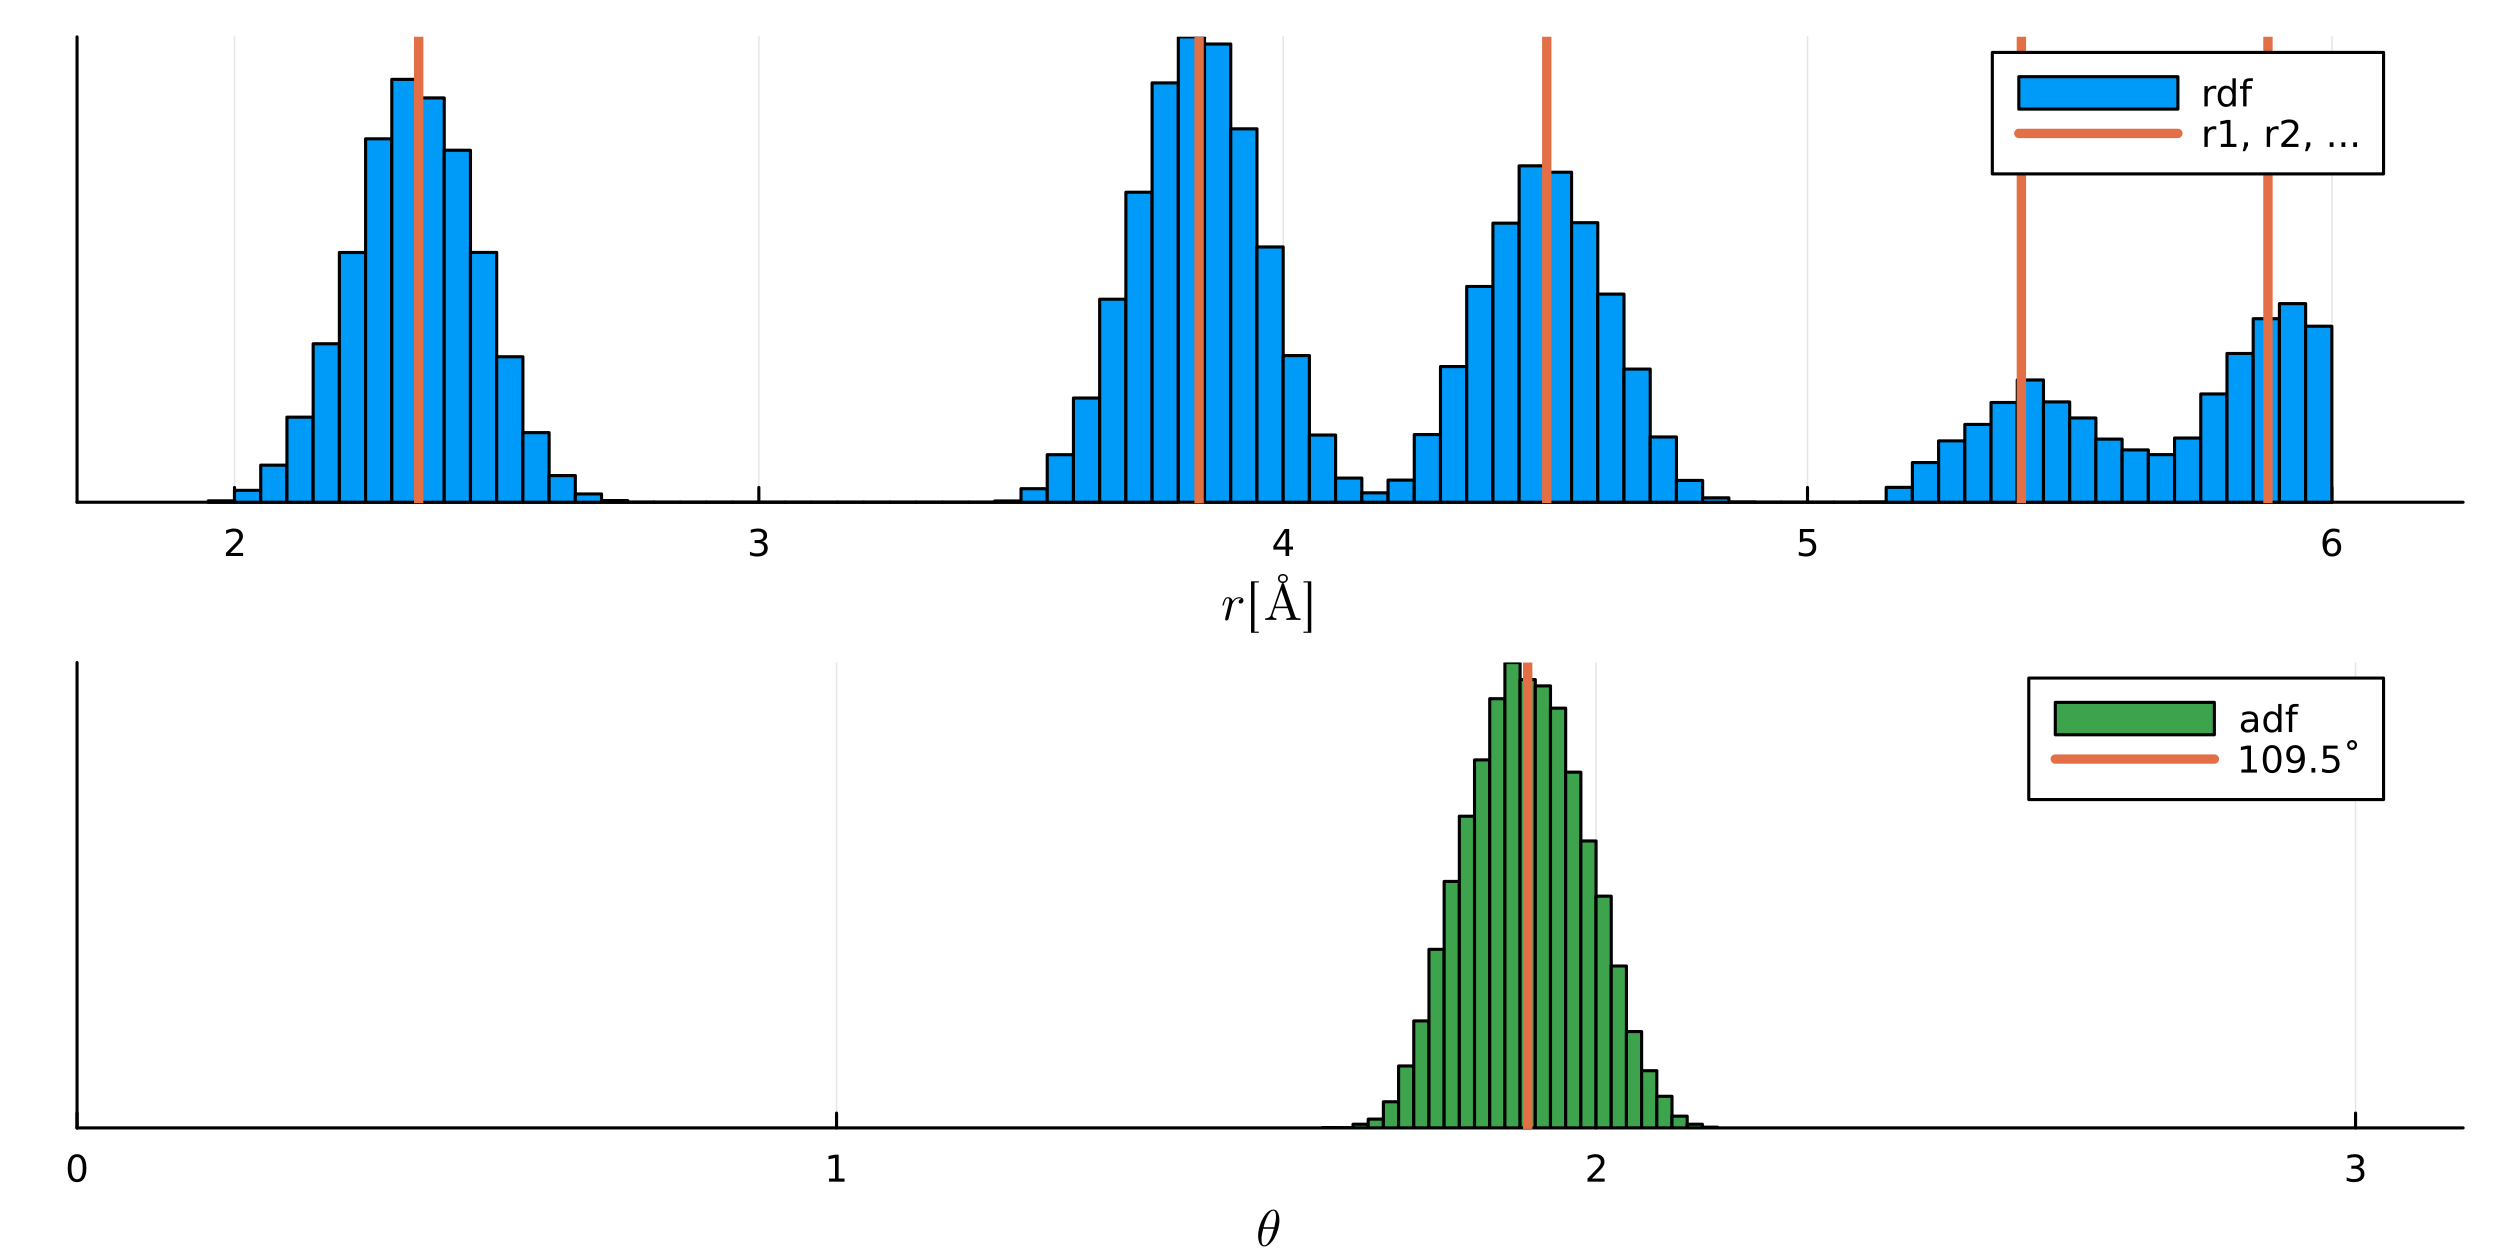 <?xml version="1.0" encoding="utf-8"?>
<svg xmlns="http://www.w3.org/2000/svg" xmlns:xlink="http://www.w3.org/1999/xlink" width="800" height="400" viewBox="0 0 3200 1600">
<rect x="0" y="0" width="3200" height="1600" fill="#333333" stroke="none"/>
<defs>
  <clipPath id="clip110">
    <rect x="0" y="0" width="3200" height="1600"/>
  </clipPath>
</defs>
<path clip-path="url(#clip110)" d="M0 1600 L3200 1600 L3200 0 L0 0  Z" fill="#ffffff" fill-rule="evenodd" fill-opacity="1"/>
<defs>
  <clipPath id="clip111">
    <rect x="640" y="0" width="2241" height="1600"/>
  </clipPath>
</defs>
<path clip-path="url(#clip110)" d="M98.632 642.869 L3152.76 642.869 L3152.76 47.244 L98.632 47.244  Z" fill="#ffffff" fill-rule="evenodd" fill-opacity="1"/>
<defs>
  <clipPath id="clip112">
    <rect x="98" y="47" width="3055" height="597"/>
  </clipPath>
</defs>
<polyline clip-path="url(#clip112)" style="stroke:#000000; stroke-linecap:round; stroke-linejoin:round; stroke-width:2; stroke-opacity:0.1; fill:none" points="300.172,642.869 300.172,47.244 "/>
<polyline clip-path="url(#clip112)" style="stroke:#000000; stroke-linecap:round; stroke-linejoin:round; stroke-width:2; stroke-opacity:0.1; fill:none" points="971.322,642.869 971.322,47.244 "/>
<polyline clip-path="url(#clip112)" style="stroke:#000000; stroke-linecap:round; stroke-linejoin:round; stroke-width:2; stroke-opacity:0.1; fill:none" points="1642.47,642.869 1642.47,47.244 "/>
<polyline clip-path="url(#clip112)" style="stroke:#000000; stroke-linecap:round; stroke-linejoin:round; stroke-width:2; stroke-opacity:0.1; fill:none" points="2313.62,642.869 2313.62,47.244 "/>
<polyline clip-path="url(#clip112)" style="stroke:#000000; stroke-linecap:round; stroke-linejoin:round; stroke-width:2; stroke-opacity:0.1; fill:none" points="2984.77,642.869 2984.77,47.244 "/>
<polyline clip-path="url(#clip110)" style="stroke:#000000; stroke-linecap:round; stroke-linejoin:round; stroke-width:4; stroke-opacity:1; fill:none" points="98.632,642.869 3152.76,642.869 "/>
<polyline clip-path="url(#clip110)" style="stroke:#000000; stroke-linecap:round; stroke-linejoin:round; stroke-width:4; stroke-opacity:1; fill:none" points="300.172,642.869 300.172,623.971 "/>
<polyline clip-path="url(#clip110)" style="stroke:#000000; stroke-linecap:round; stroke-linejoin:round; stroke-width:4; stroke-opacity:1; fill:none" points="971.322,642.869 971.322,623.971 "/>
<polyline clip-path="url(#clip110)" style="stroke:#000000; stroke-linecap:round; stroke-linejoin:round; stroke-width:4; stroke-opacity:1; fill:none" points="1642.47,642.869 1642.47,623.971 "/>
<polyline clip-path="url(#clip110)" style="stroke:#000000; stroke-linecap:round; stroke-linejoin:round; stroke-width:4; stroke-opacity:1; fill:none" points="2313.62,642.869 2313.62,623.971 "/>
<polyline clip-path="url(#clip110)" style="stroke:#000000; stroke-linecap:round; stroke-linejoin:round; stroke-width:4; stroke-opacity:1; fill:none" points="2984.77,642.869 2984.77,623.971 "/>
<path clip-path="url(#clip110)" d="M294.825 707.734 L311.144 707.734 L311.144 711.669 L289.2 711.669 L289.2 707.734 Q291.862 704.979 296.445 700.349 Q301.052 695.697 302.232 694.354 Q304.477 691.831 305.357 690.095 Q306.26 688.336 306.26 686.646 Q306.26 683.891 304.315 682.155 Q302.394 680.419 299.292 680.419 Q297.093 680.419 294.64 681.183 Q292.209 681.947 289.431 683.498 L289.431 678.775 Q292.255 677.641 294.709 677.063 Q297.163 676.484 299.2 676.484 Q304.57 676.484 307.764 679.169 Q310.959 681.854 310.959 686.345 Q310.959 688.474 310.149 690.396 Q309.362 692.294 307.255 694.886 Q306.676 695.558 303.575 698.775 Q300.473 701.97 294.825 707.734 Z" fill="#000000" fill-rule="nonzero" fill-opacity="1" /><path clip-path="url(#clip110)" d="M975.57 693.035 Q978.926 693.752 980.801 696.021 Q982.7 698.289 982.7 701.623 Q982.7 706.738 979.181 709.539 Q975.663 712.34 969.181 712.34 Q967.005 712.34 964.69 711.9 Q962.399 711.484 959.945 710.627 L959.945 706.113 Q961.89 707.248 964.204 707.826 Q966.519 708.405 969.042 708.405 Q973.44 708.405 975.732 706.669 Q978.047 704.933 978.047 701.623 Q978.047 698.567 975.894 696.854 Q973.764 695.118 969.945 695.118 L965.917 695.118 L965.917 691.275 L970.13 691.275 Q973.579 691.275 975.408 689.91 Q977.237 688.521 977.237 685.928 Q977.237 683.266 975.339 681.854 Q973.464 680.419 969.945 680.419 Q968.024 680.419 965.825 680.836 Q963.626 681.252 960.987 682.132 L960.987 677.965 Q963.649 677.225 965.964 676.854 Q968.302 676.484 970.362 676.484 Q975.686 676.484 978.788 678.914 Q981.889 681.322 981.889 685.442 Q981.889 688.312 980.246 690.303 Q978.602 692.271 975.57 693.035 Z" fill="#000000" fill-rule="nonzero" fill-opacity="1" /><path clip-path="url(#clip110)" d="M1645.48 681.183 L1633.68 699.632 L1645.48 699.632 L1645.48 681.183 M1644.26 677.109 L1650.13 677.109 L1650.13 699.632 L1655.07 699.632 L1655.07 703.521 L1650.13 703.521 L1650.13 711.669 L1645.48 711.669 L1645.48 703.521 L1629.88 703.521 L1629.88 699.007 L1644.26 677.109 Z" fill="#000000" fill-rule="nonzero" fill-opacity="1" /><path clip-path="url(#clip110)" d="M2303.9 677.109 L2322.26 677.109 L2322.26 681.044 L2308.18 681.044 L2308.18 689.516 Q2309.2 689.169 2310.22 689.007 Q2311.24 688.822 2312.26 688.822 Q2318.04 688.822 2321.42 691.993 Q2324.8 695.164 2324.8 700.581 Q2324.8 706.16 2321.33 709.261 Q2317.86 712.34 2311.54 712.34 Q2309.36 712.34 2307.1 711.97 Q2304.85 711.599 2302.44 710.859 L2302.44 706.16 Q2304.53 707.294 2306.75 707.849 Q2308.97 708.405 2311.45 708.405 Q2315.45 708.405 2317.79 706.298 Q2320.13 704.192 2320.13 700.581 Q2320.13 696.97 2317.79 694.863 Q2315.45 692.757 2311.45 692.757 Q2309.57 692.757 2307.7 693.174 Q2305.85 693.59 2303.9 694.47 L2303.9 677.109 Z" fill="#000000" fill-rule="nonzero" fill-opacity="1" /><path clip-path="url(#clip110)" d="M2985.18 692.525 Q2982.03 692.525 2980.18 694.678 Q2978.35 696.831 2978.35 700.581 Q2978.35 704.308 2980.18 706.484 Q2982.03 708.636 2985.18 708.636 Q2988.33 708.636 2990.16 706.484 Q2992.01 704.308 2992.01 700.581 Q2992.01 696.831 2990.16 694.678 Q2988.33 692.525 2985.18 692.525 M2994.46 677.873 L2994.46 682.132 Q2992.7 681.299 2990.9 680.859 Q2989.11 680.419 2987.35 680.419 Q2982.73 680.419 2980.27 683.544 Q2977.84 686.669 2977.49 692.988 Q2978.86 690.974 2980.92 689.91 Q2982.98 688.822 2985.46 688.822 Q2990.66 688.822 2993.67 691.993 Q2996.71 695.141 2996.71 700.581 Q2996.71 705.905 2993.56 709.123 Q2990.41 712.34 2985.18 712.34 Q2979.18 712.34 2976.01 707.757 Q2972.84 703.15 2972.84 694.424 Q2972.84 686.229 2976.73 681.368 Q2980.62 676.484 2987.17 676.484 Q2988.93 676.484 2990.71 676.831 Q2992.52 677.178 2994.46 677.873 Z" fill="#000000" fill-rule="nonzero" fill-opacity="1" /><path clip-path="url(#clip110)" d="M1591.63 768.656 Q1591.63 770.363 1590.51 771.458 Q1589.41 772.553 1587.99 772.553 Q1586.77 772.553 1586.13 771.845 Q1585.48 771.136 1585.48 770.234 Q1585.48 768.946 1586.48 767.883 Q1587.48 766.821 1588.93 766.595 Q1587.87 765.822 1586.16 765.822 Q1583.36 765.822 1580.88 767.98 Q1579.78 768.978 1578.59 770.814 Q1577.4 772.618 1577.17 773.391 L1575.08 781.99 Q1574.89 782.956 1573.7 787.593 Q1572.54 792.199 1572.44 792.392 Q1572.12 793.294 1571.41 793.777 Q1570.7 794.26 1569.99 794.26 Q1569.19 794.26 1568.64 793.777 Q1568.09 793.294 1568.09 792.456 Q1568.09 792.328 1568.19 791.845 Q1568.28 791.361 1568.45 790.685 Q1568.61 790.009 1568.67 789.622 L1572.5 774.389 Q1573.21 771.619 1573.37 770.75 Q1573.57 769.848 1573.57 768.85 Q1573.57 767.11 1573.02 766.466 Q1572.47 765.822 1571.51 765.822 Q1569.83 765.822 1568.74 767.819 Q1567.64 769.816 1566.71 773.68 Q1566.42 774.743 1566.22 774.969 Q1566.06 775.194 1565.58 775.194 Q1564.77 775.162 1564.77 774.518 Q1564.77 774.357 1565.03 773.326 Q1565.29 772.263 1565.77 770.717 Q1566.29 769.139 1566.84 768.141 Q1567.16 767.465 1567.45 767.014 Q1567.74 766.563 1568.32 765.854 Q1568.9 765.146 1569.77 764.759 Q1570.64 764.373 1571.7 764.373 Q1574.02 764.373 1575.66 765.79 Q1577.33 767.207 1577.72 769.429 Q1578.53 768.27 1579.52 767.271 Q1580.52 766.241 1582.36 765.307 Q1584.19 764.373 1586.16 764.373 Q1588.61 764.373 1590.12 765.629 Q1591.63 766.853 1591.63 768.656 Z" fill="#000000" fill-rule="nonzero" fill-opacity="1" /><path clip-path="url(#clip110)" d="M1601.34 810.009 L1601.34 744.051 L1611.29 744.051 L1611.29 745.565 L1605.75 745.565 L1605.75 808.495 L1611.29 808.495 L1611.29 810.009 L1601.34 810.009 Z" fill="#000000" fill-rule="nonzero" fill-opacity="1" /><path clip-path="url(#clip110)" d="M1664.64 793.519 L1656 793.326 Q1648.89 793.326 1646.5 793.519 L1646.5 791.49 Q1651.98 791.49 1651.98 789.493 Q1651.98 789.332 1651.79 788.56 L1648.31 778.479 L1632.01 778.479 L1628.95 787.11 Q1628.82 787.368 1628.82 788.109 Q1628.82 789.493 1630.14 790.492 Q1631.46 791.49 1633.78 791.49 L1633.78 793.519 L1626.18 793.326 L1619.48 793.519 L1619.48 791.49 Q1622.35 791.426 1624.19 790.427 Q1626.02 789.429 1626.86 787.046 L1640.51 747.626 Q1640.77 746.853 1641.06 746.595 Q1641.35 746.305 1642.09 746.305 Q1642.61 746.305 1642.9 746.499 Q1643.19 746.66 1643.28 746.885 Q1643.41 747.078 1643.61 747.626 L1657.84 788.849 Q1658.39 790.492 1659.45 791.007 Q1660.51 791.49 1663.48 791.49 L1664.64 791.49 L1664.64 793.519 M1647.57 776.45 L1640.13 755.001 L1632.72 776.45 L1647.57 776.45 M1646.25 740.476 Q1646.25 736.676 1642.09 736.676 Q1637.94 736.676 1637.94 740.476 Q1637.94 744.309 1642.09 744.309 Q1646.25 744.309 1646.25 740.476 M1648.44 740.412 Q1648.44 742.859 1646.6 744.599 Q1644.77 746.305 1642.03 746.305 Q1639.48 746.305 1637.62 744.599 Q1635.75 742.892 1635.75 740.412 Q1635.75 738.157 1637.55 736.418 Q1639.39 734.679 1642.16 734.679 Q1644.8 734.679 1646.6 736.386 Q1648.44 738.093 1648.44 740.412 Z" fill="#000000" fill-rule="nonzero" fill-opacity="1" /><path clip-path="url(#clip110)" d="M1668.47 808.495 L1674.01 808.495 L1674.01 745.565 L1668.47 745.565 L1668.47 744.051 L1678.42 744.051 L1678.42 810.009 L1668.47 810.009 L1668.47 808.495 Z" fill="#000000" fill-rule="nonzero" fill-opacity="1" /><polyline clip-path="url(#clip110)" style="stroke:#000000; stroke-linecap:round; stroke-linejoin:round; stroke-width:4; stroke-opacity:1; fill:none" points="98.632,642.869 98.632,47.244 "/>
<path clip-path="url(#clip110)" d="M-33.904 383.919 Q-33.204 381.85 -30.912 379.909 Q-28.62 377.935 -24.61 375.962 L-11.624 369.437 L-11.624 376.344 L-23.814 382.423 Q-28.588 384.778 -30.148 387.006 Q-31.708 389.203 -31.708 393.022 L-31.708 400.024 L-11.624 400.024 L-11.624 406.454 L-59.144 406.454 L-59.144 391.94 Q-59.144 383.792 -55.738 379.781 Q-52.333 375.771 -45.458 375.771 Q-40.97 375.771 -38.01 377.872 Q-35.05 379.941 -33.904 383.919 M-53.86 400.024 L-36.991 400.024 L-36.991 391.94 Q-36.991 387.293 -39.124 384.938 Q-41.288 382.55 -45.458 382.55 Q-49.627 382.55 -51.728 384.938 Q-53.86 387.293 -53.86 391.94 L-53.86 400.024 Z" fill="#000000" fill-rule="nonzero" fill-opacity="1" /><path clip-path="url(#clip110)" d="M-53.86 354.732 L-16.907 354.732 L-16.907 346.966 Q-16.907 337.131 -21.363 332.58 Q-25.819 327.996 -35.432 327.996 Q-44.98 327.996 -49.404 332.58 Q-53.86 337.131 -53.86 346.966 L-53.86 354.732 M-59.144 361.162 L-59.144 347.953 Q-59.144 334.139 -53.383 327.678 Q-47.654 321.217 -35.432 321.217 Q-23.146 321.217 -17.385 327.71 Q-11.624 334.203 -11.624 347.953 L-11.624 361.162 L-59.144 361.162 Z" fill="#000000" fill-rule="nonzero" fill-opacity="1" /><path clip-path="url(#clip110)" d="M-59.144 310.968 L-59.144 283.659 L-53.733 283.659 L-53.733 304.539 L-39.728 304.539 L-39.728 285.696 L-34.318 285.696 L-34.318 304.539 L-11.624 304.539 L-11.624 310.968 L-59.144 310.968 Z" fill="#000000" fill-rule="nonzero" fill-opacity="1" /><path clip-path="url(#clip112)" d="M266.614 641.097 L266.614 642.869 L300.172 642.869 L300.172 641.097 L266.614 641.097 L266.614 641.097  Z" fill="#009af9" fill-rule="evenodd" fill-opacity="1"/>
<polyline clip-path="url(#clip112)" style="stroke:#000000; stroke-linecap:round; stroke-linejoin:round; stroke-width:4; stroke-opacity:1; fill:none" points="266.614,641.097 266.614,642.869 300.172,642.869 300.172,641.097 266.614,641.097 "/>
<path clip-path="url(#clip112)" d="M300.172 627.63 L300.172 642.869 L333.729 642.869 L333.729 627.63 L300.172 627.63 L300.172 627.63  Z" fill="#009af9" fill-rule="evenodd" fill-opacity="1"/>
<polyline clip-path="url(#clip112)" style="stroke:#000000; stroke-linecap:round; stroke-linejoin:round; stroke-width:4; stroke-opacity:1; fill:none" points="300.172,627.63 300.172,642.869 333.729,642.869 333.729,627.63 300.172,627.63 "/>
<path clip-path="url(#clip112)" d="M333.729 595.379 L333.729 642.869 L367.287 642.869 L367.287 595.379 L333.729 595.379 L333.729 595.379  Z" fill="#009af9" fill-rule="evenodd" fill-opacity="1"/>
<polyline clip-path="url(#clip112)" style="stroke:#000000; stroke-linecap:round; stroke-linejoin:round; stroke-width:4; stroke-opacity:1; fill:none" points="333.729,595.379 333.729,642.869 367.287,642.869 367.287,595.379 333.729,595.379 "/>
<path clip-path="url(#clip112)" d="M367.287 533.951 L367.287 642.869 L400.844 642.869 L400.844 533.951 L367.287 533.951 L367.287 533.951  Z" fill="#009af9" fill-rule="evenodd" fill-opacity="1"/>
<polyline clip-path="url(#clip112)" style="stroke:#000000; stroke-linecap:round; stroke-linejoin:round; stroke-width:4; stroke-opacity:1; fill:none" points="367.287,533.951 367.287,642.869 400.844,642.869 400.844,533.951 367.287,533.951 "/>
<path clip-path="url(#clip112)" d="M400.844 440.035 L400.844 642.869 L434.402 642.869 L434.402 440.035 L400.844 440.035 L400.844 440.035  Z" fill="#009af9" fill-rule="evenodd" fill-opacity="1"/>
<polyline clip-path="url(#clip112)" style="stroke:#000000; stroke-linecap:round; stroke-linejoin:round; stroke-width:4; stroke-opacity:1; fill:none" points="400.844,440.035 400.844,642.869 434.402,642.869 434.402,440.035 400.844,440.035 "/>
<path clip-path="url(#clip112)" d="M434.402 323.202 L434.402 642.869 L467.96 642.869 L467.96 323.202 L434.402 323.202 L434.402 323.202  Z" fill="#009af9" fill-rule="evenodd" fill-opacity="1"/>
<polyline clip-path="url(#clip112)" style="stroke:#000000; stroke-linecap:round; stroke-linejoin:round; stroke-width:4; stroke-opacity:1; fill:none" points="434.402,323.202 434.402,642.869 467.96,642.869 467.96,323.202 434.402,323.202 "/>
<path clip-path="url(#clip112)" d="M467.96 177.663 L467.96 642.869 L501.517 642.869 L501.517 177.663 L467.96 177.663 L467.96 177.663  Z" fill="#009af9" fill-rule="evenodd" fill-opacity="1"/>
<polyline clip-path="url(#clip112)" style="stroke:#000000; stroke-linecap:round; stroke-linejoin:round; stroke-width:4; stroke-opacity:1; fill:none" points="467.96,177.663 467.96,642.869 501.517,642.869 501.517,177.663 467.96,177.663 "/>
<path clip-path="url(#clip112)" d="M501.517 101.585 L501.517 642.869 L535.075 642.869 L535.075 101.585 L501.517 101.585 L501.517 101.585  Z" fill="#009af9" fill-rule="evenodd" fill-opacity="1"/>
<polyline clip-path="url(#clip112)" style="stroke:#000000; stroke-linecap:round; stroke-linejoin:round; stroke-width:4; stroke-opacity:1; fill:none" points="501.517,101.585 501.517,642.869 535.075,642.869 535.075,101.585 501.517,101.585 "/>
<path clip-path="url(#clip112)" d="M535.075 125.33 L535.075 642.869 L568.632 642.869 L568.632 125.33 L535.075 125.33 L535.075 125.33  Z" fill="#009af9" fill-rule="evenodd" fill-opacity="1"/>
<polyline clip-path="url(#clip112)" style="stroke:#000000; stroke-linecap:round; stroke-linejoin:round; stroke-width:4; stroke-opacity:1; fill:none" points="535.075,125.33 535.075,642.869 568.632,642.869 568.632,125.33 535.075,125.33 "/>
<path clip-path="url(#clip112)" d="M568.632 192.311 L568.632 642.869 L602.19 642.869 L602.19 192.311 L568.632 192.311 L568.632 192.311  Z" fill="#009af9" fill-rule="evenodd" fill-opacity="1"/>
<polyline clip-path="url(#clip112)" style="stroke:#000000; stroke-linecap:round; stroke-linejoin:round; stroke-width:4; stroke-opacity:1; fill:none" points="568.632,192.311 568.632,642.869 602.19,642.869 602.19,192.311 568.632,192.311 "/>
<path clip-path="url(#clip112)" d="M602.19 323.084 L602.19 642.869 L635.747 642.869 L635.747 323.084 L602.19 323.084 L602.19 323.084  Z" fill="#009af9" fill-rule="evenodd" fill-opacity="1"/>
<polyline clip-path="url(#clip112)" style="stroke:#000000; stroke-linecap:round; stroke-linejoin:round; stroke-width:4; stroke-opacity:1; fill:none" points="602.19,323.084 602.19,642.869 635.747,642.869 635.747,323.084 602.19,323.084 "/>
<path clip-path="url(#clip112)" d="M635.747 456.692 L635.747 642.869 L669.305 642.869 L669.305 456.692 L635.747 456.692 L635.747 456.692  Z" fill="#009af9" fill-rule="evenodd" fill-opacity="1"/>
<polyline clip-path="url(#clip112)" style="stroke:#000000; stroke-linecap:round; stroke-linejoin:round; stroke-width:4; stroke-opacity:1; fill:none" points="635.747,456.692 635.747,642.869 669.305,642.869 669.305,456.692 635.747,456.692 "/>
<path clip-path="url(#clip112)" d="M669.305 553.797 L669.305 642.869 L702.862 642.869 L702.862 553.797 L669.305 553.797 L669.305 553.797  Z" fill="#009af9" fill-rule="evenodd" fill-opacity="1"/>
<polyline clip-path="url(#clip112)" style="stroke:#000000; stroke-linecap:round; stroke-linejoin:round; stroke-width:4; stroke-opacity:1; fill:none" points="669.305,553.797 669.305,642.869 702.862,642.869 702.862,553.797 669.305,553.797 "/>
<path clip-path="url(#clip112)" d="M702.862 608.728 L702.862 642.869 L736.42 642.869 L736.42 608.728 L702.862 608.728 L702.862 608.728  Z" fill="#009af9" fill-rule="evenodd" fill-opacity="1"/>
<polyline clip-path="url(#clip112)" style="stroke:#000000; stroke-linecap:round; stroke-linejoin:round; stroke-width:4; stroke-opacity:1; fill:none" points="702.862,608.728 702.862,642.869 736.42,642.869 736.42,608.728 702.862,608.728 "/>
<path clip-path="url(#clip112)" d="M736.42 632.237 L736.42 642.869 L769.977 642.869 L769.977 632.237 L736.42 632.237 L736.42 632.237  Z" fill="#009af9" fill-rule="evenodd" fill-opacity="1"/>
<polyline clip-path="url(#clip112)" style="stroke:#000000; stroke-linecap:round; stroke-linejoin:round; stroke-width:4; stroke-opacity:1; fill:none" points="736.42,632.237 736.42,642.869 769.977,642.869 769.977,632.237 736.42,632.237 "/>
<path clip-path="url(#clip112)" d="M769.977 640.742 L769.977 642.869 L803.535 642.869 L803.535 640.742 L769.977 640.742 L769.977 640.742  Z" fill="#009af9" fill-rule="evenodd" fill-opacity="1"/>
<polyline clip-path="url(#clip112)" style="stroke:#000000; stroke-linecap:round; stroke-linejoin:round; stroke-width:4; stroke-opacity:1; fill:none" points="769.977,640.742 769.977,642.869 803.535,642.869 803.535,640.742 769.977,640.742 "/>
<path clip-path="url(#clip112)" d="M803.535 642.751 L803.535 642.869 L837.092 642.869 L837.092 642.751 L803.535 642.751 L803.535 642.751  Z" fill="#009af9" fill-rule="evenodd" fill-opacity="1"/>
<polyline clip-path="url(#clip112)" style="stroke:#000000; stroke-linecap:round; stroke-linejoin:round; stroke-width:4; stroke-opacity:1; fill:none" points="803.535,642.751 803.535,642.869 837.092,642.869 837.092,642.751 803.535,642.751 "/>
<path clip-path="url(#clip112)" d="M837.092 642.869 L837.092 642.869 L870.65 642.869 L870.65 642.869 L837.092 642.869 L837.092 642.869  Z" fill="#009af9" fill-rule="evenodd" fill-opacity="1"/>
<polyline clip-path="url(#clip112)" style="stroke:#000000; stroke-linecap:round; stroke-linejoin:round; stroke-width:4; stroke-opacity:1; fill:none" points="837.092,642.869 837.092,642.869 870.65,642.869 837.092,642.869 "/>
<path clip-path="url(#clip112)" d="M870.65 642.869 L870.65 642.869 L904.207 642.869 L904.207 642.869 L870.65 642.869 L870.65 642.869  Z" fill="#009af9" fill-rule="evenodd" fill-opacity="1"/>
<polyline clip-path="url(#clip112)" style="stroke:#000000; stroke-linecap:round; stroke-linejoin:round; stroke-width:4; stroke-opacity:1; fill:none" points="870.65,642.869 870.65,642.869 904.207,642.869 870.65,642.869 "/>
<path clip-path="url(#clip112)" d="M904.207 642.869 L904.207 642.869 L937.765 642.869 L937.765 642.869 L904.207 642.869 L904.207 642.869  Z" fill="#009af9" fill-rule="evenodd" fill-opacity="1"/>
<polyline clip-path="url(#clip112)" style="stroke:#000000; stroke-linecap:round; stroke-linejoin:round; stroke-width:4; stroke-opacity:1; fill:none" points="904.207,642.869 904.207,642.869 937.765,642.869 904.207,642.869 "/>
<path clip-path="url(#clip112)" d="M937.765 642.869 L937.765 642.869 L971.322 642.869 L971.322 642.869 L937.765 642.869 L937.765 642.869  Z" fill="#009af9" fill-rule="evenodd" fill-opacity="1"/>
<polyline clip-path="url(#clip112)" style="stroke:#000000; stroke-linecap:round; stroke-linejoin:round; stroke-width:4; stroke-opacity:1; fill:none" points="937.765,642.869 937.765,642.869 971.322,642.869 937.765,642.869 "/>
<path clip-path="url(#clip112)" d="M971.322 642.869 L971.322 642.869 L1004.88 642.869 L1004.88 642.869 L971.322 642.869 L971.322 642.869  Z" fill="#009af9" fill-rule="evenodd" fill-opacity="1"/>
<polyline clip-path="url(#clip112)" style="stroke:#000000; stroke-linecap:round; stroke-linejoin:round; stroke-width:4; stroke-opacity:1; fill:none" points="971.322,642.869 971.322,642.869 1004.88,642.869 971.322,642.869 "/>
<path clip-path="url(#clip112)" d="M1004.88 642.869 L1004.88 642.869 L1038.44 642.869 L1038.44 642.869 L1004.88 642.869 L1004.88 642.869  Z" fill="#009af9" fill-rule="evenodd" fill-opacity="1"/>
<polyline clip-path="url(#clip112)" style="stroke:#000000; stroke-linecap:round; stroke-linejoin:round; stroke-width:4; stroke-opacity:1; fill:none" points="1004.88,642.869 1004.88,642.869 1038.44,642.869 1004.88,642.869 "/>
<path clip-path="url(#clip112)" d="M1038.44 642.869 L1038.44 642.869 L1071.99 642.869 L1071.99 642.869 L1038.44 642.869 L1038.44 642.869  Z" fill="#009af9" fill-rule="evenodd" fill-opacity="1"/>
<polyline clip-path="url(#clip112)" style="stroke:#000000; stroke-linecap:round; stroke-linejoin:round; stroke-width:4; stroke-opacity:1; fill:none" points="1038.44,642.869 1038.44,642.869 1071.99,642.869 1038.44,642.869 "/>
<path clip-path="url(#clip112)" d="M1071.99 642.869 L1071.99 642.869 L1105.55 642.869 L1105.55 642.869 L1071.99 642.869 L1071.99 642.869  Z" fill="#009af9" fill-rule="evenodd" fill-opacity="1"/>
<polyline clip-path="url(#clip112)" style="stroke:#000000; stroke-linecap:round; stroke-linejoin:round; stroke-width:4; stroke-opacity:1; fill:none" points="1071.99,642.869 1071.99,642.869 1105.55,642.869 1071.99,642.869 "/>
<path clip-path="url(#clip112)" d="M1105.55 642.869 L1105.55 642.869 L1139.11 642.869 L1139.11 642.869 L1105.55 642.869 L1105.55 642.869  Z" fill="#009af9" fill-rule="evenodd" fill-opacity="1"/>
<polyline clip-path="url(#clip112)" style="stroke:#000000; stroke-linecap:round; stroke-linejoin:round; stroke-width:4; stroke-opacity:1; fill:none" points="1105.55,642.869 1105.55,642.869 1139.11,642.869 1105.55,642.869 "/>
<path clip-path="url(#clip112)" d="M1139.11 642.869 L1139.11 642.869 L1172.67 642.869 L1172.67 642.869 L1139.11 642.869 L1139.11 642.869  Z" fill="#009af9" fill-rule="evenodd" fill-opacity="1"/>
<polyline clip-path="url(#clip112)" style="stroke:#000000; stroke-linecap:round; stroke-linejoin:round; stroke-width:4; stroke-opacity:1; fill:none" points="1139.11,642.869 1139.11,642.869 1172.67,642.869 1139.11,642.869 "/>
<path clip-path="url(#clip112)" d="M1172.67 642.869 L1172.67 642.869 L1206.22 642.869 L1206.22 642.869 L1172.67 642.869 L1172.67 642.869  Z" fill="#009af9" fill-rule="evenodd" fill-opacity="1"/>
<polyline clip-path="url(#clip112)" style="stroke:#000000; stroke-linecap:round; stroke-linejoin:round; stroke-width:4; stroke-opacity:1; fill:none" points="1172.67,642.869 1172.67,642.869 1206.22,642.869 1172.67,642.869 "/>
<path clip-path="url(#clip112)" d="M1206.22 642.869 L1206.22 642.869 L1239.78 642.869 L1239.78 642.869 L1206.22 642.869 L1206.22 642.869  Z" fill="#009af9" fill-rule="evenodd" fill-opacity="1"/>
<polyline clip-path="url(#clip112)" style="stroke:#000000; stroke-linecap:round; stroke-linejoin:round; stroke-width:4; stroke-opacity:1; fill:none" points="1206.22,642.869 1206.22,642.869 1239.78,642.869 1206.22,642.869 "/>
<path clip-path="url(#clip112)" d="M1239.78 642.869 L1239.78 642.869 L1273.34 642.869 L1273.34 642.869 L1239.78 642.869 L1239.78 642.869  Z" fill="#009af9" fill-rule="evenodd" fill-opacity="1"/>
<polyline clip-path="url(#clip112)" style="stroke:#000000; stroke-linecap:round; stroke-linejoin:round; stroke-width:4; stroke-opacity:1; fill:none" points="1239.78,642.869 1239.78,642.869 1273.34,642.869 1239.78,642.869 "/>
<path clip-path="url(#clip112)" d="M1273.34 641.215 L1273.34 642.869 L1306.9 642.869 L1306.9 641.215 L1273.34 641.215 L1273.34 641.215  Z" fill="#009af9" fill-rule="evenodd" fill-opacity="1"/>
<polyline clip-path="url(#clip112)" style="stroke:#000000; stroke-linecap:round; stroke-linejoin:round; stroke-width:4; stroke-opacity:1; fill:none" points="1273.34,641.215 1273.34,642.869 1306.9,642.869 1306.9,641.215 1273.34,641.215 "/>
<path clip-path="url(#clip112)" d="M1306.9 625.503 L1306.9 642.869 L1340.46 642.869 L1340.46 625.503 L1306.9 625.503 L1306.9 625.503  Z" fill="#009af9" fill-rule="evenodd" fill-opacity="1"/>
<polyline clip-path="url(#clip112)" style="stroke:#000000; stroke-linecap:round; stroke-linejoin:round; stroke-width:4; stroke-opacity:1; fill:none" points="1306.9,625.503 1306.9,642.869 1340.46,642.869 1340.46,625.503 1306.9,625.503 "/>
<path clip-path="url(#clip112)" d="M1340.46 582.03 L1340.46 642.869 L1374.01 642.869 L1374.01 582.03 L1340.46 582.03 L1340.46 582.03  Z" fill="#009af9" fill-rule="evenodd" fill-opacity="1"/>
<polyline clip-path="url(#clip112)" style="stroke:#000000; stroke-linecap:round; stroke-linejoin:round; stroke-width:4; stroke-opacity:1; fill:none" points="1340.46,582.03 1340.46,642.869 1374.01,642.869 1374.01,582.03 1340.46,582.03 "/>
<path clip-path="url(#clip112)" d="M1374.01 509.497 L1374.01 642.869 L1407.57 642.869 L1407.57 509.497 L1374.01 509.497 L1374.01 509.497  Z" fill="#009af9" fill-rule="evenodd" fill-opacity="1"/>
<polyline clip-path="url(#clip112)" style="stroke:#000000; stroke-linecap:round; stroke-linejoin:round; stroke-width:4; stroke-opacity:1; fill:none" points="1374.01,509.497 1374.01,642.869 1407.57,642.869 1407.57,509.497 1374.01,509.497 "/>
<path clip-path="url(#clip112)" d="M1407.57 382.977 L1407.57 642.869 L1441.13 642.869 L1441.13 382.977 L1407.57 382.977 L1407.57 382.977  Z" fill="#009af9" fill-rule="evenodd" fill-opacity="1"/>
<polyline clip-path="url(#clip112)" style="stroke:#000000; stroke-linecap:round; stroke-linejoin:round; stroke-width:4; stroke-opacity:1; fill:none" points="1407.57,382.977 1407.57,642.869 1441.13,642.869 1441.13,382.977 1407.57,382.977 "/>
<path clip-path="url(#clip112)" d="M1441.13 246.061 L1441.13 642.869 L1474.69 642.869 L1474.69 246.061 L1441.13 246.061 L1441.13 246.061  Z" fill="#009af9" fill-rule="evenodd" fill-opacity="1"/>
<polyline clip-path="url(#clip112)" style="stroke:#000000; stroke-linecap:round; stroke-linejoin:round; stroke-width:4; stroke-opacity:1; fill:none" points="1441.13,246.061 1441.13,642.869 1474.69,642.869 1474.69,246.061 1441.13,246.061 "/>
<path clip-path="url(#clip112)" d="M1474.69 106.074 L1474.69 642.869 L1508.24 642.869 L1508.24 106.074 L1474.69 106.074 L1474.69 106.074  Z" fill="#009af9" fill-rule="evenodd" fill-opacity="1"/>
<polyline clip-path="url(#clip112)" style="stroke:#000000; stroke-linecap:round; stroke-linejoin:round; stroke-width:4; stroke-opacity:1; fill:none" points="1474.69,106.074 1474.69,642.869 1508.24,642.869 1508.24,106.074 1474.69,106.074 "/>
<path clip-path="url(#clip112)" d="M1508.24 47.244 L1508.24 642.869 L1541.8 642.869 L1541.8 47.244 L1508.24 47.244 L1508.24 47.244  Z" fill="#009af9" fill-rule="evenodd" fill-opacity="1"/>
<polyline clip-path="url(#clip112)" style="stroke:#000000; stroke-linecap:round; stroke-linejoin:round; stroke-width:4; stroke-opacity:1; fill:none" points="1508.24,47.244 1508.24,642.869 1541.8,642.869 1541.8,47.244 1508.24,47.244 "/>
<path clip-path="url(#clip112)" d="M1541.8 56.34 L1541.8 642.869 L1575.36 642.869 L1575.36 56.34 L1541.8 56.34 L1541.8 56.34  Z" fill="#009af9" fill-rule="evenodd" fill-opacity="1"/>
<polyline clip-path="url(#clip112)" style="stroke:#000000; stroke-linecap:round; stroke-linejoin:round; stroke-width:4; stroke-opacity:1; fill:none" points="1541.8,56.34 1541.8,642.869 1575.36,642.869 1575.36,56.34 1541.8,56.34 "/>
<path clip-path="url(#clip112)" d="M1575.36 164.904 L1575.36 642.869 L1608.92 642.869 L1608.92 164.904 L1575.36 164.904 L1575.36 164.904  Z" fill="#009af9" fill-rule="evenodd" fill-opacity="1"/>
<polyline clip-path="url(#clip112)" style="stroke:#000000; stroke-linecap:round; stroke-linejoin:round; stroke-width:4; stroke-opacity:1; fill:none" points="1575.36,164.904 1575.36,642.869 1608.92,642.869 1608.92,164.904 1575.36,164.904 "/>
<path clip-path="url(#clip112)" d="M1608.92 316.114 L1608.92 642.869 L1642.47 642.869 L1642.47 316.114 L1608.92 316.114 L1608.92 316.114  Z" fill="#009af9" fill-rule="evenodd" fill-opacity="1"/>
<polyline clip-path="url(#clip112)" style="stroke:#000000; stroke-linecap:round; stroke-linejoin:round; stroke-width:4; stroke-opacity:1; fill:none" points="1608.92,316.114 1608.92,642.869 1642.47,642.869 1642.47,316.114 1608.92,316.114 "/>
<path clip-path="url(#clip112)" d="M1642.47 455.156 L1642.47 642.869 L1676.03 642.869 L1676.03 455.156 L1642.47 455.156 L1642.47 455.156  Z" fill="#009af9" fill-rule="evenodd" fill-opacity="1"/>
<polyline clip-path="url(#clip112)" style="stroke:#000000; stroke-linecap:round; stroke-linejoin:round; stroke-width:4; stroke-opacity:1; fill:none" points="1642.47,455.156 1642.47,642.869 1676.03,642.869 1676.03,455.156 1642.47,455.156 "/>
<path clip-path="url(#clip112)" d="M1676.03 556.868 L1676.03 642.869 L1709.59 642.869 L1709.59 556.868 L1676.03 556.868 L1676.03 556.868  Z" fill="#009af9" fill-rule="evenodd" fill-opacity="1"/>
<polyline clip-path="url(#clip112)" style="stroke:#000000; stroke-linecap:round; stroke-linejoin:round; stroke-width:4; stroke-opacity:1; fill:none" points="1676.03,556.868 1676.03,642.869 1709.59,642.869 1709.59,556.868 1676.03,556.868 "/>
<path clip-path="url(#clip112)" d="M1709.59 611.918 L1709.59 642.869 L1743.15 642.869 L1743.15 611.918 L1709.59 611.918 L1709.59 611.918  Z" fill="#009af9" fill-rule="evenodd" fill-opacity="1"/>
<polyline clip-path="url(#clip112)" style="stroke:#000000; stroke-linecap:round; stroke-linejoin:round; stroke-width:4; stroke-opacity:1; fill:none" points="1709.59,611.918 1709.59,642.869 1743.15,642.869 1743.15,611.918 1709.59,611.918 "/>
<path clip-path="url(#clip112)" d="M1743.15 630.819 L1743.15 642.869 L1776.7 642.869 L1776.7 630.819 L1743.15 630.819 L1743.15 630.819  Z" fill="#009af9" fill-rule="evenodd" fill-opacity="1"/>
<polyline clip-path="url(#clip112)" style="stroke:#000000; stroke-linecap:round; stroke-linejoin:round; stroke-width:4; stroke-opacity:1; fill:none" points="1743.15,630.819 1743.15,642.869 1776.7,642.869 1776.7,630.819 1743.15,630.819 "/>
<path clip-path="url(#clip112)" d="M1776.7 614.517 L1776.7 642.869 L1810.26 642.869 L1810.26 614.517 L1776.7 614.517 L1776.7 614.517  Z" fill="#009af9" fill-rule="evenodd" fill-opacity="1"/>
<polyline clip-path="url(#clip112)" style="stroke:#000000; stroke-linecap:round; stroke-linejoin:round; stroke-width:4; stroke-opacity:1; fill:none" points="1776.7,614.517 1776.7,642.869 1810.26,642.869 1810.26,614.517 1776.7,614.517 "/>
<path clip-path="url(#clip112)" d="M1810.26 556.278 L1810.26 642.869 L1843.82 642.869 L1843.82 556.278 L1810.26 556.278 L1810.26 556.278  Z" fill="#009af9" fill-rule="evenodd" fill-opacity="1"/>
<polyline clip-path="url(#clip112)" style="stroke:#000000; stroke-linecap:round; stroke-linejoin:round; stroke-width:4; stroke-opacity:1; fill:none" points="1810.26,556.278 1810.26,642.869 1843.82,642.869 1843.82,556.278 1810.26,556.278 "/>
<path clip-path="url(#clip112)" d="M1843.82 469.214 L1843.82 642.869 L1877.38 642.869 L1877.38 469.214 L1843.82 469.214 L1843.82 469.214  Z" fill="#009af9" fill-rule="evenodd" fill-opacity="1"/>
<polyline clip-path="url(#clip112)" style="stroke:#000000; stroke-linecap:round; stroke-linejoin:round; stroke-width:4; stroke-opacity:1; fill:none" points="1843.82,469.214 1843.82,642.869 1877.38,642.869 1877.38,469.214 1843.82,469.214 "/>
<path clip-path="url(#clip112)" d="M1877.38 366.675 L1877.38 642.869 L1910.93 642.869 L1910.93 366.675 L1877.38 366.675 L1877.38 366.675  Z" fill="#009af9" fill-rule="evenodd" fill-opacity="1"/>
<polyline clip-path="url(#clip112)" style="stroke:#000000; stroke-linecap:round; stroke-linejoin:round; stroke-width:4; stroke-opacity:1; fill:none" points="1877.38,366.675 1877.38,642.869 1910.93,642.869 1910.93,366.675 1877.38,366.675 "/>
<path clip-path="url(#clip112)" d="M1910.93 285.636 L1910.93 642.869 L1944.49 642.869 L1944.49 285.636 L1910.93 285.636 L1910.93 285.636  Z" fill="#009af9" fill-rule="evenodd" fill-opacity="1"/>
<polyline clip-path="url(#clip112)" style="stroke:#000000; stroke-linecap:round; stroke-linejoin:round; stroke-width:4; stroke-opacity:1; fill:none" points="1910.93,285.636 1910.93,642.869 1944.49,642.869 1944.49,285.636 1910.93,285.636 "/>
<path clip-path="url(#clip112)" d="M1944.49 212.275 L1944.49 642.869 L1978.05 642.869 L1978.05 212.275 L1944.49 212.275 L1944.49 212.275  Z" fill="#009af9" fill-rule="evenodd" fill-opacity="1"/>
<polyline clip-path="url(#clip112)" style="stroke:#000000; stroke-linecap:round; stroke-linejoin:round; stroke-width:4; stroke-opacity:1; fill:none" points="1944.49,212.275 1944.49,642.869 1978.05,642.869 1978.05,212.275 1944.49,212.275 "/>
<path clip-path="url(#clip112)" d="M1978.05 220.427 L1978.05 642.869 L2011.61 642.869 L2011.61 220.427 L1978.05 220.427 L1978.05 220.427  Z" fill="#009af9" fill-rule="evenodd" fill-opacity="1"/>
<polyline clip-path="url(#clip112)" style="stroke:#000000; stroke-linecap:round; stroke-linejoin:round; stroke-width:4; stroke-opacity:1; fill:none" points="1978.05,220.427 1978.05,642.869 2011.61,642.869 2011.61,220.427 1978.05,220.427 "/>
<path clip-path="url(#clip112)" d="M2011.61 285.045 L2011.61 642.869 L2045.16 642.869 L2045.16 285.045 L2011.61 285.045 L2011.61 285.045  Z" fill="#009af9" fill-rule="evenodd" fill-opacity="1"/>
<polyline clip-path="url(#clip112)" style="stroke:#000000; stroke-linecap:round; stroke-linejoin:round; stroke-width:4; stroke-opacity:1; fill:none" points="2011.61,285.045 2011.61,642.869 2045.16,642.869 2045.16,285.045 2011.61,285.045 "/>
<path clip-path="url(#clip112)" d="M2045.16 376.48 L2045.16 642.869 L2078.72 642.869 L2078.72 376.48 L2045.16 376.48 L2045.16 376.48  Z" fill="#009af9" fill-rule="evenodd" fill-opacity="1"/>
<polyline clip-path="url(#clip112)" style="stroke:#000000; stroke-linecap:round; stroke-linejoin:round; stroke-width:4; stroke-opacity:1; fill:none" points="2045.16,376.48 2045.16,642.869 2078.72,642.869 2078.72,376.48 2045.16,376.48 "/>
<path clip-path="url(#clip112)" d="M2078.72 472.403 L2078.72 642.869 L2112.28 642.869 L2112.28 472.403 L2078.72 472.403 L2078.72 472.403  Z" fill="#009af9" fill-rule="evenodd" fill-opacity="1"/>
<polyline clip-path="url(#clip112)" style="stroke:#000000; stroke-linecap:round; stroke-linejoin:round; stroke-width:4; stroke-opacity:1; fill:none" points="2078.72,472.403 2078.72,642.869 2112.28,642.869 2112.28,472.403 2078.72,472.403 "/>
<path clip-path="url(#clip112)" d="M2112.28 559.349 L2112.28 642.869 L2145.84 642.869 L2145.84 559.349 L2112.28 559.349 L2112.28 559.349  Z" fill="#009af9" fill-rule="evenodd" fill-opacity="1"/>
<polyline clip-path="url(#clip112)" style="stroke:#000000; stroke-linecap:round; stroke-linejoin:round; stroke-width:4; stroke-opacity:1; fill:none" points="2112.28,559.349 2112.28,642.869 2145.84,642.869 2145.84,559.349 2112.28,559.349 "/>
<path clip-path="url(#clip112)" d="M2145.84 614.99 L2145.84 642.869 L2179.39 642.869 L2179.39 614.99 L2145.84 614.99 L2145.84 614.99  Z" fill="#009af9" fill-rule="evenodd" fill-opacity="1"/>
<polyline clip-path="url(#clip112)" style="stroke:#000000; stroke-linecap:round; stroke-linejoin:round; stroke-width:4; stroke-opacity:1; fill:none" points="2145.84,614.99 2145.84,642.869 2179.39,642.869 2179.39,614.99 2145.84,614.99 "/>
<path clip-path="url(#clip112)" d="M2179.39 637.198 L2179.39 642.869 L2212.95 642.869 L2212.95 637.198 L2179.39 637.198 L2179.39 637.198  Z" fill="#009af9" fill-rule="evenodd" fill-opacity="1"/>
<polyline clip-path="url(#clip112)" style="stroke:#000000; stroke-linecap:round; stroke-linejoin:round; stroke-width:4; stroke-opacity:1; fill:none" points="2179.39,637.198 2179.39,642.869 2212.95,642.869 2212.95,637.198 2179.39,637.198 "/>
<path clip-path="url(#clip112)" d="M2212.95 642.514 L2212.95 642.869 L2246.51 642.869 L2246.51 642.514 L2212.95 642.514 L2212.95 642.514  Z" fill="#009af9" fill-rule="evenodd" fill-opacity="1"/>
<polyline clip-path="url(#clip112)" style="stroke:#000000; stroke-linecap:round; stroke-linejoin:round; stroke-width:4; stroke-opacity:1; fill:none" points="2212.95,642.514 2212.95,642.869 2246.51,642.869 2246.51,642.514 2212.95,642.514 "/>
<path clip-path="url(#clip112)" d="M2246.51 642.869 L2246.51 642.869 L2280.07 642.869 L2280.07 642.869 L2246.51 642.869 L2246.51 642.869  Z" fill="#009af9" fill-rule="evenodd" fill-opacity="1"/>
<polyline clip-path="url(#clip112)" style="stroke:#000000; stroke-linecap:round; stroke-linejoin:round; stroke-width:4; stroke-opacity:1; fill:none" points="2246.51,642.869 2246.51,642.869 2280.07,642.869 2246.51,642.869 "/>
<path clip-path="url(#clip112)" d="M2280.07 642.869 L2280.07 642.869 L2313.62 642.869 L2313.62 642.869 L2280.07 642.869 L2280.07 642.869  Z" fill="#009af9" fill-rule="evenodd" fill-opacity="1"/>
<polyline clip-path="url(#clip112)" style="stroke:#000000; stroke-linecap:round; stroke-linejoin:round; stroke-width:4; stroke-opacity:1; fill:none" points="2280.07,642.869 2280.07,642.869 2313.62,642.869 2280.07,642.869 "/>
<path clip-path="url(#clip112)" d="M2313.62 642.869 L2313.62 642.869 L2347.18 642.869 L2347.18 642.869 L2313.62 642.869 L2313.62 642.869  Z" fill="#009af9" fill-rule="evenodd" fill-opacity="1"/>
<polyline clip-path="url(#clip112)" style="stroke:#000000; stroke-linecap:round; stroke-linejoin:round; stroke-width:4; stroke-opacity:1; fill:none" points="2313.62,642.869 2313.62,642.869 2347.18,642.869 2313.62,642.869 "/>
<path clip-path="url(#clip112)" d="M2347.18 642.869 L2347.18 642.869 L2380.74 642.869 L2380.74 642.869 L2347.18 642.869 L2347.18 642.869  Z" fill="#009af9" fill-rule="evenodd" fill-opacity="1"/>
<polyline clip-path="url(#clip112)" style="stroke:#000000; stroke-linecap:round; stroke-linejoin:round; stroke-width:4; stroke-opacity:1; fill:none" points="2347.18,642.869 2347.18,642.869 2380.74,642.869 2347.18,642.869 "/>
<path clip-path="url(#clip112)" d="M2380.74 642.514 L2380.74 642.869 L2414.3 642.869 L2414.3 642.514 L2380.74 642.514 L2380.74 642.514  Z" fill="#009af9" fill-rule="evenodd" fill-opacity="1"/>
<polyline clip-path="url(#clip112)" style="stroke:#000000; stroke-linecap:round; stroke-linejoin:round; stroke-width:4; stroke-opacity:1; fill:none" points="2380.74,642.514 2380.74,642.869 2414.3,642.869 2414.3,642.514 2380.74,642.514 "/>
<path clip-path="url(#clip112)" d="M2414.3 623.849 L2414.3 642.869 L2447.85 642.869 L2447.85 623.849 L2414.3 623.849 L2414.3 623.849  Z" fill="#009af9" fill-rule="evenodd" fill-opacity="1"/>
<polyline clip-path="url(#clip112)" style="stroke:#000000; stroke-linecap:round; stroke-linejoin:round; stroke-width:4; stroke-opacity:1; fill:none" points="2414.3,623.849 2414.3,642.869 2447.85,642.869 2447.85,623.849 2414.3,623.849 "/>
<path clip-path="url(#clip112)" d="M2447.85 592.072 L2447.85 642.869 L2481.41 642.869 L2481.41 592.072 L2447.85 592.072 L2447.85 592.072  Z" fill="#009af9" fill-rule="evenodd" fill-opacity="1"/>
<polyline clip-path="url(#clip112)" style="stroke:#000000; stroke-linecap:round; stroke-linejoin:round; stroke-width:4; stroke-opacity:1; fill:none" points="2447.85,592.072 2447.85,642.869 2481.41,642.869 2481.41,592.072 2447.85,592.072 "/>
<path clip-path="url(#clip112)" d="M2481.41 564.311 L2481.41 642.869 L2514.97 642.869 L2514.97 564.311 L2481.41 564.311 L2481.41 564.311  Z" fill="#009af9" fill-rule="evenodd" fill-opacity="1"/>
<polyline clip-path="url(#clip112)" style="stroke:#000000; stroke-linecap:round; stroke-linejoin:round; stroke-width:4; stroke-opacity:1; fill:none" points="2481.41,564.311 2481.41,642.869 2514.97,642.869 2514.97,564.311 2481.41,564.311 "/>
<path clip-path="url(#clip112)" d="M2514.97 543.283 L2514.97 642.869 L2548.53 642.869 L2548.53 543.283 L2514.97 543.283 L2514.97 543.283  Z" fill="#009af9" fill-rule="evenodd" fill-opacity="1"/>
<polyline clip-path="url(#clip112)" style="stroke:#000000; stroke-linecap:round; stroke-linejoin:round; stroke-width:4; stroke-opacity:1; fill:none" points="2514.97,543.283 2514.97,642.869 2548.53,642.869 2548.53,543.283 2514.97,543.283 "/>
<path clip-path="url(#clip112)" d="M2548.53 515.167 L2548.53 642.869 L2582.08 642.869 L2582.08 515.167 L2548.53 515.167 L2548.53 515.167  Z" fill="#009af9" fill-rule="evenodd" fill-opacity="1"/>
<polyline clip-path="url(#clip112)" style="stroke:#000000; stroke-linecap:round; stroke-linejoin:round; stroke-width:4; stroke-opacity:1; fill:none" points="2548.53,515.167 2548.53,642.869 2582.08,642.869 2582.08,515.167 2548.53,515.167 "/>
<path clip-path="url(#clip112)" d="M2582.08 486.343 L2582.08 642.869 L2615.64 642.869 L2615.64 486.343 L2582.08 486.343 L2582.08 486.343  Z" fill="#009af9" fill-rule="evenodd" fill-opacity="1"/>
<polyline clip-path="url(#clip112)" style="stroke:#000000; stroke-linecap:round; stroke-linejoin:round; stroke-width:4; stroke-opacity:1; fill:none" points="2582.08,486.343 2582.08,642.869 2615.64,642.869 2615.64,486.343 2582.08,486.343 "/>
<path clip-path="url(#clip112)" d="M2615.64 514.459 L2615.64 642.869 L2649.2 642.869 L2649.2 514.459 L2615.64 514.459 L2615.64 514.459  Z" fill="#009af9" fill-rule="evenodd" fill-opacity="1"/>
<polyline clip-path="url(#clip112)" style="stroke:#000000; stroke-linecap:round; stroke-linejoin:round; stroke-width:4; stroke-opacity:1; fill:none" points="2615.64,514.459 2615.64,642.869 2649.2,642.869 2649.2,514.459 2615.64,514.459 "/>
<path clip-path="url(#clip112)" d="M2649.2 535.014 L2649.2 642.869 L2682.76 642.869 L2682.76 535.014 L2649.2 535.014 L2649.2 535.014  Z" fill="#009af9" fill-rule="evenodd" fill-opacity="1"/>
<polyline clip-path="url(#clip112)" style="stroke:#000000; stroke-linecap:round; stroke-linejoin:round; stroke-width:4; stroke-opacity:1; fill:none" points="2649.2,535.014 2649.2,642.869 2682.76,642.869 2682.76,535.014 2649.2,535.014 "/>
<path clip-path="url(#clip112)" d="M2682.76 562.066 L2682.76 642.869 L2716.31 642.869 L2716.31 562.066 L2682.76 562.066 L2682.76 562.066  Z" fill="#009af9" fill-rule="evenodd" fill-opacity="1"/>
<polyline clip-path="url(#clip112)" style="stroke:#000000; stroke-linecap:round; stroke-linejoin:round; stroke-width:4; stroke-opacity:1; fill:none" points="2682.76,562.066 2682.76,642.869 2716.31,642.869 2716.31,562.066 2682.76,562.066 "/>
<path clip-path="url(#clip112)" d="M2716.31 575.888 L2716.31 642.869 L2749.87 642.869 L2749.87 575.888 L2716.31 575.888 L2716.31 575.888  Z" fill="#009af9" fill-rule="evenodd" fill-opacity="1"/>
<polyline clip-path="url(#clip112)" style="stroke:#000000; stroke-linecap:round; stroke-linejoin:round; stroke-width:4; stroke-opacity:1; fill:none" points="2716.31,575.888 2716.31,642.869 2749.87,642.869 2749.87,575.888 2716.31,575.888 "/>
<path clip-path="url(#clip112)" d="M2749.87 581.912 L2749.87 642.869 L2783.43 642.869 L2783.43 581.912 L2749.87 581.912 L2749.87 581.912  Z" fill="#009af9" fill-rule="evenodd" fill-opacity="1"/>
<polyline clip-path="url(#clip112)" style="stroke:#000000; stroke-linecap:round; stroke-linejoin:round; stroke-width:4; stroke-opacity:1; fill:none" points="2749.87,581.912 2749.87,642.869 2783.43,642.869 2783.43,581.912 2749.87,581.912 "/>
<path clip-path="url(#clip112)" d="M2783.43 560.648 L2783.43 642.869 L2816.99 642.869 L2816.99 560.648 L2783.43 560.648 L2783.43 560.648  Z" fill="#009af9" fill-rule="evenodd" fill-opacity="1"/>
<polyline clip-path="url(#clip112)" style="stroke:#000000; stroke-linecap:round; stroke-linejoin:round; stroke-width:4; stroke-opacity:1; fill:none" points="2783.43,560.648 2783.43,642.869 2816.99,642.869 2816.99,560.648 2783.43,560.648 "/>
<path clip-path="url(#clip112)" d="M2816.99 504.299 L2816.99 642.869 L2850.54 642.869 L2850.54 504.299 L2816.99 504.299 L2816.99 504.299  Z" fill="#009af9" fill-rule="evenodd" fill-opacity="1"/>
<polyline clip-path="url(#clip112)" style="stroke:#000000; stroke-linecap:round; stroke-linejoin:round; stroke-width:4; stroke-opacity:1; fill:none" points="2816.99,504.299 2816.99,642.869 2850.54,642.869 2850.54,504.299 2816.99,504.299 "/>
<path clip-path="url(#clip112)" d="M2850.54 452.439 L2850.54 642.869 L2884.1 642.869 L2884.1 452.439 L2850.54 452.439 L2850.54 452.439  Z" fill="#009af9" fill-rule="evenodd" fill-opacity="1"/>
<polyline clip-path="url(#clip112)" style="stroke:#000000; stroke-linecap:round; stroke-linejoin:round; stroke-width:4; stroke-opacity:1; fill:none" points="2850.54,452.439 2850.54,642.869 2884.1,642.869 2884.1,452.439 2850.54,452.439 "/>
<path clip-path="url(#clip112)" d="M2884.1 407.903 L2884.1 642.869 L2917.66 642.869 L2917.66 407.903 L2884.1 407.903 L2884.1 407.903  Z" fill="#009af9" fill-rule="evenodd" fill-opacity="1"/>
<polyline clip-path="url(#clip112)" style="stroke:#000000; stroke-linecap:round; stroke-linejoin:round; stroke-width:4; stroke-opacity:1; fill:none" points="2884.1,407.903 2884.1,642.869 2917.66,642.869 2917.66,407.903 2884.1,407.903 "/>
<path clip-path="url(#clip112)" d="M2917.66 388.647 L2917.66 642.869 L2951.22 642.869 L2951.22 388.647 L2917.66 388.647 L2917.66 388.647  Z" fill="#009af9" fill-rule="evenodd" fill-opacity="1"/>
<polyline clip-path="url(#clip112)" style="stroke:#000000; stroke-linecap:round; stroke-linejoin:round; stroke-width:4; stroke-opacity:1; fill:none" points="2917.66,388.647 2917.66,642.869 2951.22,642.869 2951.22,388.647 2917.66,388.647 "/>
<path clip-path="url(#clip112)" d="M2951.22 417.59 L2951.22 642.869 L2984.77 642.869 L2984.77 417.59 L2951.22 417.59 L2951.22 417.59  Z" fill="#009af9" fill-rule="evenodd" fill-opacity="1"/>
<polyline clip-path="url(#clip112)" style="stroke:#000000; stroke-linecap:round; stroke-linejoin:round; stroke-width:4; stroke-opacity:1; fill:none" points="2951.22,417.59 2951.22,642.869 2984.77,642.869 2984.77,417.59 2951.22,417.59 "/>
<circle clip-path="url(#clip112)" style="fill:#009af9; stroke:none; fill-opacity:0" cx="283.393" cy="641.097" r="2"/>
<circle clip-path="url(#clip112)" style="fill:#009af9; stroke:none; fill-opacity:0" cx="316.951" cy="627.63" r="2"/>
<circle clip-path="url(#clip112)" style="fill:#009af9; stroke:none; fill-opacity:0" cx="350.508" cy="595.379" r="2"/>
<circle clip-path="url(#clip112)" style="fill:#009af9; stroke:none; fill-opacity:0" cx="384.066" cy="533.951" r="2"/>
<circle clip-path="url(#clip112)" style="fill:#009af9; stroke:none; fill-opacity:0" cx="417.623" cy="440.035" r="2"/>
<circle clip-path="url(#clip112)" style="fill:#009af9; stroke:none; fill-opacity:0" cx="451.181" cy="323.202" r="2"/>
<circle clip-path="url(#clip112)" style="fill:#009af9; stroke:none; fill-opacity:0" cx="484.738" cy="177.663" r="2"/>
<circle clip-path="url(#clip112)" style="fill:#009af9; stroke:none; fill-opacity:0" cx="518.296" cy="101.585" r="2"/>
<circle clip-path="url(#clip112)" style="fill:#009af9; stroke:none; fill-opacity:0" cx="551.853" cy="125.33" r="2"/>
<circle clip-path="url(#clip112)" style="fill:#009af9; stroke:none; fill-opacity:0" cx="585.411" cy="192.311" r="2"/>
<circle clip-path="url(#clip112)" style="fill:#009af9; stroke:none; fill-opacity:0" cx="618.968" cy="323.084" r="2"/>
<circle clip-path="url(#clip112)" style="fill:#009af9; stroke:none; fill-opacity:0" cx="652.526" cy="456.692" r="2"/>
<circle clip-path="url(#clip112)" style="fill:#009af9; stroke:none; fill-opacity:0" cx="686.083" cy="553.797" r="2"/>
<circle clip-path="url(#clip112)" style="fill:#009af9; stroke:none; fill-opacity:0" cx="719.641" cy="608.728" r="2"/>
<circle clip-path="url(#clip112)" style="fill:#009af9; stroke:none; fill-opacity:0" cx="753.198" cy="632.237" r="2"/>
<circle clip-path="url(#clip112)" style="fill:#009af9; stroke:none; fill-opacity:0" cx="786.756" cy="640.742" r="2"/>
<circle clip-path="url(#clip112)" style="fill:#009af9; stroke:none; fill-opacity:0" cx="820.313" cy="642.751" r="2"/>
<circle clip-path="url(#clip112)" style="fill:#009af9; stroke:none; fill-opacity:0" cx="853.871" cy="642.869" r="2"/>
<circle clip-path="url(#clip112)" style="fill:#009af9; stroke:none; fill-opacity:0" cx="887.429" cy="642.869" r="2"/>
<circle clip-path="url(#clip112)" style="fill:#009af9; stroke:none; fill-opacity:0" cx="920.986" cy="642.869" r="2"/>
<circle clip-path="url(#clip112)" style="fill:#009af9; stroke:none; fill-opacity:0" cx="954.544" cy="642.869" r="2"/>
<circle clip-path="url(#clip112)" style="fill:#009af9; stroke:none; fill-opacity:0" cx="988.101" cy="642.869" r="2"/>
<circle clip-path="url(#clip112)" style="fill:#009af9; stroke:none; fill-opacity:0" cx="1021.66" cy="642.869" r="2"/>
<circle clip-path="url(#clip112)" style="fill:#009af9; stroke:none; fill-opacity:0" cx="1055.22" cy="642.869" r="2"/>
<circle clip-path="url(#clip112)" style="fill:#009af9; stroke:none; fill-opacity:0" cx="1088.77" cy="642.869" r="2"/>
<circle clip-path="url(#clip112)" style="fill:#009af9; stroke:none; fill-opacity:0" cx="1122.33" cy="642.869" r="2"/>
<circle clip-path="url(#clip112)" style="fill:#009af9; stroke:none; fill-opacity:0" cx="1155.89" cy="642.869" r="2"/>
<circle clip-path="url(#clip112)" style="fill:#009af9; stroke:none; fill-opacity:0" cx="1189.45" cy="642.869" r="2"/>
<circle clip-path="url(#clip112)" style="fill:#009af9; stroke:none; fill-opacity:0" cx="1223" cy="642.869" r="2"/>
<circle clip-path="url(#clip112)" style="fill:#009af9; stroke:none; fill-opacity:0" cx="1256.56" cy="642.869" r="2"/>
<circle clip-path="url(#clip112)" style="fill:#009af9; stroke:none; fill-opacity:0" cx="1290.12" cy="641.215" r="2"/>
<circle clip-path="url(#clip112)" style="fill:#009af9; stroke:none; fill-opacity:0" cx="1323.68" cy="625.503" r="2"/>
<circle clip-path="url(#clip112)" style="fill:#009af9; stroke:none; fill-opacity:0" cx="1357.23" cy="582.03" r="2"/>
<circle clip-path="url(#clip112)" style="fill:#009af9; stroke:none; fill-opacity:0" cx="1390.79" cy="509.497" r="2"/>
<circle clip-path="url(#clip112)" style="fill:#009af9; stroke:none; fill-opacity:0" cx="1424.35" cy="382.977" r="2"/>
<circle clip-path="url(#clip112)" style="fill:#009af9; stroke:none; fill-opacity:0" cx="1457.91" cy="246.061" r="2"/>
<circle clip-path="url(#clip112)" style="fill:#009af9; stroke:none; fill-opacity:0" cx="1491.46" cy="106.074" r="2"/>
<circle clip-path="url(#clip112)" style="fill:#009af9; stroke:none; fill-opacity:0" cx="1525.02" cy="47.244" r="2"/>
<circle clip-path="url(#clip112)" style="fill:#009af9; stroke:none; fill-opacity:0" cx="1558.58" cy="56.34" r="2"/>
<circle clip-path="url(#clip112)" style="fill:#009af9; stroke:none; fill-opacity:0" cx="1592.14" cy="164.904" r="2"/>
<circle clip-path="url(#clip112)" style="fill:#009af9; stroke:none; fill-opacity:0" cx="1625.69" cy="316.114" r="2"/>
<circle clip-path="url(#clip112)" style="fill:#009af9; stroke:none; fill-opacity:0" cx="1659.25" cy="455.156" r="2"/>
<circle clip-path="url(#clip112)" style="fill:#009af9; stroke:none; fill-opacity:0" cx="1692.81" cy="556.868" r="2"/>
<circle clip-path="url(#clip112)" style="fill:#009af9; stroke:none; fill-opacity:0" cx="1726.37" cy="611.918" r="2"/>
<circle clip-path="url(#clip112)" style="fill:#009af9; stroke:none; fill-opacity:0" cx="1759.92" cy="630.819" r="2"/>
<circle clip-path="url(#clip112)" style="fill:#009af9; stroke:none; fill-opacity:0" cx="1793.48" cy="614.517" r="2"/>
<circle clip-path="url(#clip112)" style="fill:#009af9; stroke:none; fill-opacity:0" cx="1827.04" cy="556.278" r="2"/>
<circle clip-path="url(#clip112)" style="fill:#009af9; stroke:none; fill-opacity:0" cx="1860.6" cy="469.214" r="2"/>
<circle clip-path="url(#clip112)" style="fill:#009af9; stroke:none; fill-opacity:0" cx="1894.15" cy="366.675" r="2"/>
<circle clip-path="url(#clip112)" style="fill:#009af9; stroke:none; fill-opacity:0" cx="1927.71" cy="285.636" r="2"/>
<circle clip-path="url(#clip112)" style="fill:#009af9; stroke:none; fill-opacity:0" cx="1961.27" cy="212.275" r="2"/>
<circle clip-path="url(#clip112)" style="fill:#009af9; stroke:none; fill-opacity:0" cx="1994.83" cy="220.427" r="2"/>
<circle clip-path="url(#clip112)" style="fill:#009af9; stroke:none; fill-opacity:0" cx="2028.38" cy="285.045" r="2"/>
<circle clip-path="url(#clip112)" style="fill:#009af9; stroke:none; fill-opacity:0" cx="2061.94" cy="376.48" r="2"/>
<circle clip-path="url(#clip112)" style="fill:#009af9; stroke:none; fill-opacity:0" cx="2095.5" cy="472.403" r="2"/>
<circle clip-path="url(#clip112)" style="fill:#009af9; stroke:none; fill-opacity:0" cx="2129.06" cy="559.349" r="2"/>
<circle clip-path="url(#clip112)" style="fill:#009af9; stroke:none; fill-opacity:0" cx="2162.61" cy="614.99" r="2"/>
<circle clip-path="url(#clip112)" style="fill:#009af9; stroke:none; fill-opacity:0" cx="2196.17" cy="637.198" r="2"/>
<circle clip-path="url(#clip112)" style="fill:#009af9; stroke:none; fill-opacity:0" cx="2229.73" cy="642.514" r="2"/>
<circle clip-path="url(#clip112)" style="fill:#009af9; stroke:none; fill-opacity:0" cx="2263.29" cy="642.869" r="2"/>
<circle clip-path="url(#clip112)" style="fill:#009af9; stroke:none; fill-opacity:0" cx="2296.84" cy="642.869" r="2"/>
<circle clip-path="url(#clip112)" style="fill:#009af9; stroke:none; fill-opacity:0" cx="2330.4" cy="642.869" r="2"/>
<circle clip-path="url(#clip112)" style="fill:#009af9; stroke:none; fill-opacity:0" cx="2363.96" cy="642.869" r="2"/>
<circle clip-path="url(#clip112)" style="fill:#009af9; stroke:none; fill-opacity:0" cx="2397.52" cy="642.514" r="2"/>
<circle clip-path="url(#clip112)" style="fill:#009af9; stroke:none; fill-opacity:0" cx="2431.07" cy="623.849" r="2"/>
<circle clip-path="url(#clip112)" style="fill:#009af9; stroke:none; fill-opacity:0" cx="2464.63" cy="592.072" r="2"/>
<circle clip-path="url(#clip112)" style="fill:#009af9; stroke:none; fill-opacity:0" cx="2498.19" cy="564.311" r="2"/>
<circle clip-path="url(#clip112)" style="fill:#009af9; stroke:none; fill-opacity:0" cx="2531.75" cy="543.283" r="2"/>
<circle clip-path="url(#clip112)" style="fill:#009af9; stroke:none; fill-opacity:0" cx="2565.3" cy="515.167" r="2"/>
<circle clip-path="url(#clip112)" style="fill:#009af9; stroke:none; fill-opacity:0" cx="2598.86" cy="486.343" r="2"/>
<circle clip-path="url(#clip112)" style="fill:#009af9; stroke:none; fill-opacity:0" cx="2632.42" cy="514.459" r="2"/>
<circle clip-path="url(#clip112)" style="fill:#009af9; stroke:none; fill-opacity:0" cx="2665.98" cy="535.014" r="2"/>
<circle clip-path="url(#clip112)" style="fill:#009af9; stroke:none; fill-opacity:0" cx="2699.53" cy="562.066" r="2"/>
<circle clip-path="url(#clip112)" style="fill:#009af9; stroke:none; fill-opacity:0" cx="2733.09" cy="575.888" r="2"/>
<circle clip-path="url(#clip112)" style="fill:#009af9; stroke:none; fill-opacity:0" cx="2766.65" cy="581.912" r="2"/>
<circle clip-path="url(#clip112)" style="fill:#009af9; stroke:none; fill-opacity:0" cx="2800.21" cy="560.648" r="2"/>
<circle clip-path="url(#clip112)" style="fill:#009af9; stroke:none; fill-opacity:0" cx="2833.76" cy="504.299" r="2"/>
<circle clip-path="url(#clip112)" style="fill:#009af9; stroke:none; fill-opacity:0" cx="2867.32" cy="452.439" r="2"/>
<circle clip-path="url(#clip112)" style="fill:#009af9; stroke:none; fill-opacity:0" cx="2900.88" cy="407.903" r="2"/>
<circle clip-path="url(#clip112)" style="fill:#009af9; stroke:none; fill-opacity:0" cx="2934.44" cy="388.647" r="2"/>
<circle clip-path="url(#clip112)" style="fill:#009af9; stroke:none; fill-opacity:0" cx="2967.99" cy="417.59" r="2"/>
<polyline clip-path="url(#clip112)" style="stroke:#e26f46; stroke-linecap:round; stroke-linejoin:round; stroke-width:12; stroke-opacity:1; fill:none" points="535.92,1238.49 535.92,-548.381 "/>
<polyline clip-path="url(#clip112)" style="stroke:#e26f46; stroke-linecap:round; stroke-linejoin:round; stroke-width:12; stroke-opacity:1; fill:none" points="1534.83,1238.49 1534.83,-548.381 "/>
<polyline clip-path="url(#clip112)" style="stroke:#e26f46; stroke-linecap:round; stroke-linejoin:round; stroke-width:12; stroke-opacity:1; fill:none" points="1979.84,1238.49 1979.84,-548.381 "/>
<polyline clip-path="url(#clip112)" style="stroke:#e26f46; stroke-linecap:round; stroke-linejoin:round; stroke-width:12; stroke-opacity:1; fill:none" points="2587.38,1238.49 2587.38,-548.381 "/>
<polyline clip-path="url(#clip112)" style="stroke:#e26f46; stroke-linecap:round; stroke-linejoin:round; stroke-width:12; stroke-opacity:1; fill:none" points="2902.99,1238.49 2902.99,-548.381 "/>
<path clip-path="url(#clip110)" d="M2550.17 222.618 L3050.95 222.618 L3050.95 67.098 L2550.17 67.098  Z" fill="#ffffff" fill-rule="evenodd" fill-opacity="1"/>
<polyline clip-path="url(#clip110)" style="stroke:#000000; stroke-linecap:round; stroke-linejoin:round; stroke-width:4; stroke-opacity:1; fill:none" points="2550.17,222.618 3050.95,222.618 3050.95,67.098 2550.17,67.098 2550.17,222.618 "/>
<path clip-path="url(#clip110)" d="M2584.1 139.674 L2787.71 139.674 L2787.71 98.202 L2584.1 98.202 L2584.1 139.674  Z" fill="#009af9" fill-rule="evenodd" fill-opacity="1"/>
<polyline clip-path="url(#clip110)" style="stroke:#000000; stroke-linecap:round; stroke-linejoin:round; stroke-width:4; stroke-opacity:1; fill:none" points="2584.1,139.674 2787.71,139.674 2787.71,98.202 2584.1,98.202 2584.1,139.674 "/>
<path clip-path="url(#clip110)" d="M2836.83 114.274 Q2836.12 113.857 2835.26 113.672 Q2834.43 113.464 2833.41 113.464 Q2829.8 113.464 2827.85 115.825 Q2825.93 118.163 2825.93 122.561 L2825.93 136.218 L2821.65 136.218 L2821.65 110.292 L2825.93 110.292 L2825.93 114.32 Q2827.27 111.959 2829.43 110.825 Q2831.58 109.667 2834.66 109.667 Q2835.1 109.667 2835.63 109.737 Q2836.16 109.783 2836.81 109.899 L2836.83 114.274 Z" fill="#000000" fill-rule="nonzero" fill-opacity="1" /><path clip-path="url(#clip110)" d="M2857.53 114.228 L2857.53 100.2 L2861.79 100.2 L2861.79 136.218 L2857.53 136.218 L2857.53 132.329 Q2856.18 134.644 2854.12 135.778 Q2852.09 136.89 2849.22 136.89 Q2844.52 136.89 2841.56 133.14 Q2838.62 129.39 2838.62 123.279 Q2838.62 117.167 2841.56 113.417 Q2844.52 109.667 2849.22 109.667 Q2852.09 109.667 2854.12 110.802 Q2856.18 111.913 2857.53 114.228 M2843.01 123.279 Q2843.01 127.978 2844.93 130.663 Q2846.88 133.325 2850.26 133.325 Q2853.64 133.325 2855.58 130.663 Q2857.53 127.978 2857.53 123.279 Q2857.53 118.579 2855.58 115.917 Q2853.64 113.232 2850.26 113.232 Q2846.88 113.232 2844.93 115.917 Q2843.01 118.579 2843.01 123.279 Z" fill="#000000" fill-rule="nonzero" fill-opacity="1" /><path clip-path="url(#clip110)" d="M2883.68 100.2 L2883.68 103.742 L2879.61 103.742 Q2877.32 103.742 2876.42 104.667 Q2875.54 105.593 2875.54 108.001 L2875.54 110.292 L2882.55 110.292 L2882.55 113.603 L2875.54 113.603 L2875.54 136.218 L2871.25 136.218 L2871.25 113.603 L2867.18 113.603 L2867.18 110.292 L2871.25 110.292 L2871.25 108.487 Q2871.25 104.158 2873.27 102.191 Q2875.28 100.2 2879.66 100.2 L2883.68 100.2 Z" fill="#000000" fill-rule="nonzero" fill-opacity="1" /><polyline clip-path="url(#clip110)" style="stroke:#e26f46; stroke-linecap:round; stroke-linejoin:round; stroke-width:12; stroke-opacity:1; fill:none" points="2584.1,170.778 2787.71,170.778 "/>
<path clip-path="url(#clip110)" d="M2836.83 166.114 Q2836.12 165.697 2835.26 165.512 Q2834.43 165.304 2833.41 165.304 Q2829.8 165.304 2827.85 167.665 Q2825.93 170.003 2825.93 174.401 L2825.93 188.058 L2821.65 188.058 L2821.65 162.132 L2825.93 162.132 L2825.93 166.16 Q2827.27 163.799 2829.43 162.665 Q2831.58 161.507 2834.66 161.507 Q2835.1 161.507 2835.63 161.577 Q2836.16 161.623 2836.81 161.739 L2836.83 166.114 Z" fill="#000000" fill-rule="nonzero" fill-opacity="1" /><path clip-path="url(#clip110)" d="M2842.71 184.123 L2850.35 184.123 L2850.35 157.757 L2842.04 159.424 L2842.04 155.165 L2850.31 153.498 L2854.98 153.498 L2854.98 184.123 L2862.62 184.123 L2862.62 188.058 L2842.71 188.058 L2842.71 184.123 Z" fill="#000000" fill-rule="nonzero" fill-opacity="1" /><path clip-path="url(#clip110)" d="M2872.55 182.179 L2877.43 182.179 L2877.43 186.16 L2873.64 193.567 L2870.65 193.567 L2872.55 186.16 L2872.55 182.179 Z" fill="#000000" fill-rule="nonzero" fill-opacity="1" /><path clip-path="url(#clip110)" d="M2916.62 166.114 Q2915.91 165.697 2915.05 165.512 Q2914.22 165.304 2913.2 165.304 Q2909.59 165.304 2907.64 167.665 Q2905.72 170.003 2905.72 174.401 L2905.72 188.058 L2901.44 188.058 L2901.44 162.132 L2905.72 162.132 L2905.72 166.16 Q2907.06 163.799 2909.22 162.665 Q2911.37 161.507 2914.45 161.507 Q2914.89 161.507 2915.42 161.577 Q2915.95 161.623 2916.6 161.739 L2916.62 166.114 Z" fill="#000000" fill-rule="nonzero" fill-opacity="1" /><path clip-path="url(#clip110)" d="M2925.72 184.123 L2942.04 184.123 L2942.04 188.058 L2920.1 188.058 L2920.1 184.123 Q2922.76 181.368 2927.34 176.739 Q2931.95 172.086 2933.13 170.744 Q2935.37 168.22 2936.25 166.484 Q2937.16 164.725 2937.16 163.035 Q2937.16 160.281 2935.21 158.545 Q2933.29 156.808 2930.19 156.808 Q2927.99 156.808 2925.54 157.572 Q2923.11 158.336 2920.33 159.887 L2920.33 155.165 Q2923.15 154.031 2925.61 153.452 Q2928.06 152.873 2930.1 152.873 Q2935.47 152.873 2938.66 155.558 Q2941.86 158.244 2941.86 162.734 Q2941.86 164.864 2941.05 166.785 Q2940.26 168.683 2938.15 171.276 Q2937.57 171.947 2934.47 175.165 Q2931.37 178.359 2925.72 184.123 Z" fill="#000000" fill-rule="nonzero" fill-opacity="1" /><path clip-path="url(#clip110)" d="M2952.34 182.179 L2957.23 182.179 L2957.23 186.16 L2953.43 193.567 L2950.44 193.567 L2952.34 186.16 L2952.34 182.179 Z" fill="#000000" fill-rule="nonzero" fill-opacity="1" /><path clip-path="url(#clip110)" d="M2981.99 182.179 L2986.88 182.179 L2986.88 188.058 L2981.99 188.058 L2981.99 182.179 Z" fill="#000000" fill-rule="nonzero" fill-opacity="1" /><path clip-path="url(#clip110)" d="M2997.06 182.179 L3001.95 182.179 L3001.95 188.058 L2997.06 188.058 L2997.06 182.179 Z" fill="#000000" fill-rule="nonzero" fill-opacity="1" /><path clip-path="url(#clip110)" d="M3012.13 182.179 L3017.02 182.179 L3017.02 188.058 L3012.13 188.058 L3012.13 182.179 Z" fill="#000000" fill-rule="nonzero" fill-opacity="1" /><path clip-path="url(#clip110)" d="M98.632 1443.7 L3152.76 1443.7 L3152.76 848.075 L98.632 848.075  Z" fill="#ffffff" fill-rule="evenodd" fill-opacity="1"/>
<defs>
  <clipPath id="clip113">
    <rect x="98" y="848" width="3055" height="597"/>
  </clipPath>
</defs>
<polyline clip-path="url(#clip113)" style="stroke:#000000; stroke-linecap:round; stroke-linejoin:round; stroke-width:2; stroke-opacity:0.1; fill:none" points="98.632,1443.7 98.632,848.075 "/>
<polyline clip-path="url(#clip113)" style="stroke:#000000; stroke-linecap:round; stroke-linejoin:round; stroke-width:2; stroke-opacity:0.1; fill:none" points="1070.79,1443.7 1070.79,848.075 "/>
<polyline clip-path="url(#clip113)" style="stroke:#000000; stroke-linecap:round; stroke-linejoin:round; stroke-width:2; stroke-opacity:0.1; fill:none" points="2042.95,1443.7 2042.95,848.075 "/>
<polyline clip-path="url(#clip113)" style="stroke:#000000; stroke-linecap:round; stroke-linejoin:round; stroke-width:2; stroke-opacity:0.1; fill:none" points="3015.11,1443.7 3015.11,848.075 "/>
<polyline clip-path="url(#clip110)" style="stroke:#000000; stroke-linecap:round; stroke-linejoin:round; stroke-width:4; stroke-opacity:1; fill:none" points="98.632,1443.7 3152.76,1443.7 "/>
<polyline clip-path="url(#clip110)" style="stroke:#000000; stroke-linecap:round; stroke-linejoin:round; stroke-width:4; stroke-opacity:1; fill:none" points="98.632,1443.7 98.632,1424.8 "/>
<polyline clip-path="url(#clip110)" style="stroke:#000000; stroke-linecap:round; stroke-linejoin:round; stroke-width:4; stroke-opacity:1; fill:none" points="1070.79,1443.7 1070.79,1424.8 "/>
<polyline clip-path="url(#clip110)" style="stroke:#000000; stroke-linecap:round; stroke-linejoin:round; stroke-width:4; stroke-opacity:1; fill:none" points="2042.95,1443.7 2042.95,1424.8 "/>
<polyline clip-path="url(#clip110)" style="stroke:#000000; stroke-linecap:round; stroke-linejoin:round; stroke-width:4; stroke-opacity:1; fill:none" points="3015.11,1443.7 3015.11,1424.8 "/>
<path clip-path="url(#clip110)" d="M98.632 1481.02 Q95.021 1481.02 93.192 1484.58 Q91.387 1488.12 91.387 1495.25 Q91.387 1502.36 93.192 1505.93 Q95.021 1509.47 98.632 1509.47 Q102.266 1509.47 104.072 1505.93 Q105.901 1502.36 105.901 1495.25 Q105.901 1488.12 104.072 1484.58 Q102.266 1481.02 98.632 1481.02 M98.632 1477.31 Q104.442 1477.31 107.498 1481.92 Q110.577 1486.5 110.577 1495.25 Q110.577 1503.98 107.498 1508.59 Q104.442 1513.17 98.632 1513.17 Q92.822 1513.17 89.743 1508.59 Q86.688 1503.98 86.688 1495.25 Q86.688 1486.5 89.743 1481.92 Q92.822 1477.31 98.632 1477.31 Z" fill="#000000" fill-rule="nonzero" fill-opacity="1" /><path clip-path="url(#clip110)" d="M1061.17 1508.56 L1068.81 1508.56 L1068.81 1482.2 L1060.5 1483.87 L1060.5 1479.61 L1068.76 1477.94 L1073.44 1477.94 L1073.44 1508.56 L1081.08 1508.56 L1081.08 1512.5 L1061.17 1512.5 L1061.17 1508.56 Z" fill="#000000" fill-rule="nonzero" fill-opacity="1" /><path clip-path="url(#clip110)" d="M2037.6 1508.56 L2053.92 1508.56 L2053.92 1512.5 L2031.98 1512.5 L2031.98 1508.56 Q2034.64 1505.81 2039.22 1501.18 Q2043.83 1496.53 2045.01 1495.19 Q2047.25 1492.66 2048.13 1490.93 Q2049.04 1489.17 2049.04 1487.48 Q2049.04 1484.72 2047.09 1482.99 Q2045.17 1481.25 2042.07 1481.25 Q2039.87 1481.25 2037.42 1482.01 Q2034.98 1482.78 2032.21 1484.33 L2032.21 1479.61 Q2035.03 1478.47 2037.48 1477.89 Q2039.94 1477.31 2041.98 1477.31 Q2047.35 1477.31 2050.54 1480 Q2053.73 1482.69 2053.73 1487.18 Q2053.73 1489.31 2052.92 1491.23 Q2052.14 1493.12 2050.03 1495.72 Q2049.45 1496.39 2046.35 1499.61 Q2043.25 1502.8 2037.6 1508.56 Z" fill="#000000" fill-rule="nonzero" fill-opacity="1" /><path clip-path="url(#clip110)" d="M3019.35 1493.87 Q3022.71 1494.58 3024.58 1496.85 Q3026.48 1499.12 3026.48 1502.45 Q3026.48 1507.57 3022.96 1510.37 Q3019.45 1513.17 3012.96 1513.17 Q3010.79 1513.17 3008.47 1512.73 Q3006.18 1512.31 3003.73 1511.46 L3003.73 1506.94 Q3005.67 1508.08 3007.99 1508.66 Q3010.3 1509.24 3012.83 1509.24 Q3017.22 1509.24 3019.52 1507.5 Q3021.83 1505.76 3021.83 1502.45 Q3021.83 1499.4 3019.68 1497.69 Q3017.55 1495.95 3013.73 1495.95 L3009.7 1495.95 L3009.7 1492.11 L3013.91 1492.11 Q3017.36 1492.11 3019.19 1490.74 Q3021.02 1489.35 3021.02 1486.76 Q3021.02 1484.1 3019.12 1482.69 Q3017.25 1481.25 3013.73 1481.25 Q3011.81 1481.25 3009.61 1481.67 Q3007.41 1482.08 3004.77 1482.96 L3004.77 1478.8 Q3007.43 1478.06 3009.75 1477.69 Q3012.08 1477.31 3014.14 1477.31 Q3019.47 1477.31 3022.57 1479.75 Q3025.67 1482.15 3025.67 1486.27 Q3025.67 1489.14 3024.03 1491.13 Q3022.39 1493.1 3019.35 1493.87 Z" fill="#000000" fill-rule="nonzero" fill-opacity="1" /><path clip-path="url(#clip110)" d="M1637.63 1561.73 Q1637.63 1567.14 1635.89 1573.23 Q1634.19 1579.28 1631.48 1584.18 Q1628.78 1589.04 1625.23 1592.26 Q1621.69 1595.45 1618.31 1595.45 Q1616.15 1595.45 1614.54 1594.26 Q1612.96 1593.03 1612.09 1591 Q1611.22 1588.94 1610.81 1586.69 Q1610.39 1584.4 1610.39 1581.92 Q1610.39 1578.22 1611.19 1574.19 Q1612 1570.14 1613.35 1566.46 Q1614.7 1562.76 1616.6 1559.41 Q1618.5 1556.03 1620.6 1553.58 Q1622.72 1551.1 1625.1 1549.65 Q1627.49 1548.2 1629.71 1548.2 Q1631.32 1548.2 1632.61 1548.91 Q1633.93 1549.59 1634.77 1550.78 Q1635.6 1551.94 1636.18 1553.32 Q1636.8 1554.71 1637.09 1556.32 Q1637.37 1557.9 1637.5 1559.22 Q1637.63 1560.51 1637.63 1561.73 M1633.28 1557.64 Q1633.28 1556 1633.16 1554.77 Q1633.03 1553.52 1632.67 1552.26 Q1632.32 1551 1631.55 1550.33 Q1630.8 1549.65 1629.65 1549.65 Q1626.26 1549.65 1622.46 1556.58 Q1621.24 1558.73 1620.14 1561.66 Q1619.05 1564.6 1618.66 1565.98 Q1618.28 1567.37 1617.38 1570.78 L1631.16 1570.78 Q1633.28 1561.99 1633.28 1557.64 M1630.58 1572.87 L1616.86 1572.87 Q1614.73 1580.92 1614.73 1585.95 Q1614.73 1590.33 1615.64 1592.16 Q1616.57 1593.97 1618.31 1593.97 Q1620.31 1593.97 1622.17 1591.97 Q1624.04 1589.94 1625.94 1586.27 Q1628.45 1581.5 1630.58 1572.87 Z" fill="#000000" fill-rule="nonzero" fill-opacity="1" /><polyline clip-path="url(#clip110)" style="stroke:#000000; stroke-linecap:round; stroke-linejoin:round; stroke-width:4; stroke-opacity:1; fill:none" points="98.632,1443.7 98.632,848.075 "/>
<path clip-path="url(#clip110)" d="M-52.81 1188.11 L-29.161 1196.83 L-29.161 1179.36 L-52.81 1188.11 M-59.144 1191.74 L-59.144 1184.45 L-11.624 1166.34 L-11.624 1173.02 L-23.814 1177.35 L-23.814 1198.77 L-11.624 1203.1 L-11.624 1209.88 L-59.144 1191.74 Z" fill="#000000" fill-rule="nonzero" fill-opacity="1" /><path clip-path="url(#clip110)" d="M-53.86 1152.97 L-16.907 1152.97 L-16.907 1145.2 Q-16.907 1135.37 -21.363 1130.82 Q-25.819 1126.23 -35.432 1126.23 Q-44.98 1126.23 -49.404 1130.82 Q-53.86 1135.37 -53.86 1145.2 L-53.86 1152.97 M-59.144 1159.4 L-59.144 1146.19 Q-59.144 1132.38 -53.383 1125.92 Q-47.654 1119.45 -35.432 1119.45 Q-23.146 1119.45 -17.385 1125.95 Q-11.624 1132.44 -11.624 1146.19 L-11.624 1159.4 L-59.144 1159.4 Z" fill="#000000" fill-rule="nonzero" fill-opacity="1" /><path clip-path="url(#clip110)" d="M-59.144 1109.21 L-59.144 1081.9 L-53.733 1081.9 L-53.733 1102.78 L-39.728 1102.78 L-39.728 1083.93 L-34.318 1083.93 L-34.318 1102.78 L-11.624 1102.78 L-11.624 1109.21 L-59.144 1109.21 Z" fill="#000000" fill-rule="nonzero" fill-opacity="1" /><path clip-path="url(#clip113)" d="M1692.97 1443.25 L1692.97 1443.7 L1712.41 1443.7 L1712.41 1443.25 L1692.97 1443.25 L1692.97 1443.25  Z" fill="#3da44d" fill-rule="evenodd" fill-opacity="1"/>
<polyline clip-path="url(#clip113)" style="stroke:#000000; stroke-linecap:round; stroke-linejoin:round; stroke-width:4; stroke-opacity:1; fill:none" points="1692.97,1443.25 1692.97,1443.7 1712.41,1443.7 1712.41,1443.25 1692.97,1443.25 "/>
<path clip-path="url(#clip113)" d="M1712.41 1443.48 L1712.41 1443.7 L1731.86 1443.7 L1731.86 1443.48 L1712.41 1443.48 L1712.41 1443.48  Z" fill="#3da44d" fill-rule="evenodd" fill-opacity="1"/>
<polyline clip-path="url(#clip113)" style="stroke:#000000; stroke-linecap:round; stroke-linejoin:round; stroke-width:4; stroke-opacity:1; fill:none" points="1712.41,1443.48 1712.41,1443.7 1731.86,1443.7 1731.86,1443.48 1712.41,1443.48 "/>
<path clip-path="url(#clip113)" d="M1731.86 1438.99 L1731.86 1443.7 L1751.3 1443.7 L1751.3 1438.99 L1731.86 1438.99 L1731.86 1438.99  Z" fill="#3da44d" fill-rule="evenodd" fill-opacity="1"/>
<polyline clip-path="url(#clip113)" style="stroke:#000000; stroke-linecap:round; stroke-linejoin:round; stroke-width:4; stroke-opacity:1; fill:none" points="1731.86,1438.99 1731.86,1443.7 1751.3,1443.7 1751.3,1438.99 1731.86,1438.99 "/>
<path clip-path="url(#clip113)" d="M1751.3 1432.47 L1751.3 1443.7 L1770.74 1443.7 L1770.74 1432.47 L1751.3 1432.47 L1751.3 1432.47  Z" fill="#3da44d" fill-rule="evenodd" fill-opacity="1"/>
<polyline clip-path="url(#clip113)" style="stroke:#000000; stroke-linecap:round; stroke-linejoin:round; stroke-width:4; stroke-opacity:1; fill:none" points="1751.3,1432.47 1751.3,1443.7 1770.74,1443.7 1770.74,1432.47 1751.3,1432.47 "/>
<path clip-path="url(#clip113)" d="M1770.74 1410.25 L1770.74 1443.7 L1790.19 1443.7 L1790.19 1410.25 L1770.74 1410.25 L1770.74 1410.25  Z" fill="#3da44d" fill-rule="evenodd" fill-opacity="1"/>
<polyline clip-path="url(#clip113)" style="stroke:#000000; stroke-linecap:round; stroke-linejoin:round; stroke-width:4; stroke-opacity:1; fill:none" points="1770.74,1410.25 1770.74,1443.7 1790.19,1443.7 1790.19,1410.25 1770.74,1410.25 "/>
<path clip-path="url(#clip113)" d="M1790.19 1364.45 L1790.19 1443.7 L1809.63 1443.7 L1809.63 1364.45 L1790.19 1364.45 L1790.19 1364.45  Z" fill="#3da44d" fill-rule="evenodd" fill-opacity="1"/>
<polyline clip-path="url(#clip113)" style="stroke:#000000; stroke-linecap:round; stroke-linejoin:round; stroke-width:4; stroke-opacity:1; fill:none" points="1790.19,1364.45 1790.19,1443.7 1809.63,1443.7 1809.63,1364.45 1790.19,1364.45 "/>
<path clip-path="url(#clip113)" d="M1809.63 1306.75 L1809.63 1443.7 L1829.07 1443.7 L1829.07 1306.75 L1809.63 1306.75 L1809.63 1306.75  Z" fill="#3da44d" fill-rule="evenodd" fill-opacity="1"/>
<polyline clip-path="url(#clip113)" style="stroke:#000000; stroke-linecap:round; stroke-linejoin:round; stroke-width:4; stroke-opacity:1; fill:none" points="1809.63,1306.75 1809.63,1443.7 1829.07,1443.7 1829.07,1306.75 1809.63,1306.75 "/>
<path clip-path="url(#clip113)" d="M1829.07 1215.15 L1829.07 1443.7 L1848.52 1443.7 L1848.52 1215.15 L1829.07 1215.15 L1829.07 1215.15  Z" fill="#3da44d" fill-rule="evenodd" fill-opacity="1"/>
<polyline clip-path="url(#clip113)" style="stroke:#000000; stroke-linecap:round; stroke-linejoin:round; stroke-width:4; stroke-opacity:1; fill:none" points="1829.07,1215.15 1829.07,1443.7 1848.52,1443.7 1848.52,1215.15 1829.07,1215.15 "/>
<path clip-path="url(#clip113)" d="M1848.52 1128.26 L1848.52 1443.7 L1867.96 1443.7 L1867.96 1128.26 L1848.52 1128.26 L1848.52 1128.26  Z" fill="#3da44d" fill-rule="evenodd" fill-opacity="1"/>
<polyline clip-path="url(#clip113)" style="stroke:#000000; stroke-linecap:round; stroke-linejoin:round; stroke-width:4; stroke-opacity:1; fill:none" points="1848.52,1128.26 1848.52,1443.7 1867.96,1443.7 1867.96,1128.26 1848.52,1128.26 "/>
<path clip-path="url(#clip113)" d="M1867.96 1044.75 L1867.96 1443.7 L1887.4 1443.7 L1887.4 1044.75 L1867.96 1044.75 L1867.96 1044.75  Z" fill="#3da44d" fill-rule="evenodd" fill-opacity="1"/>
<polyline clip-path="url(#clip113)" style="stroke:#000000; stroke-linecap:round; stroke-linejoin:round; stroke-width:4; stroke-opacity:1; fill:none" points="1867.96,1044.75 1867.96,1443.7 1887.4,1443.7 1887.4,1044.75 1867.96,1044.75 "/>
<path clip-path="url(#clip113)" d="M1887.4 972.678 L1887.4 1443.7 L1906.85 1443.7 L1906.85 972.678 L1887.4 972.678 L1887.4 972.678  Z" fill="#3da44d" fill-rule="evenodd" fill-opacity="1"/>
<polyline clip-path="url(#clip113)" style="stroke:#000000; stroke-linecap:round; stroke-linejoin:round; stroke-width:4; stroke-opacity:1; fill:none" points="1887.4,972.678 1887.4,1443.7 1906.85,1443.7 1906.85,972.678 1887.4,972.678 "/>
<path clip-path="url(#clip113)" d="M1906.85 894.324 L1906.85 1443.7 L1926.29 1443.7 L1926.29 894.324 L1906.85 894.324 L1906.85 894.324  Z" fill="#3da44d" fill-rule="evenodd" fill-opacity="1"/>
<polyline clip-path="url(#clip113)" style="stroke:#000000; stroke-linecap:round; stroke-linejoin:round; stroke-width:4; stroke-opacity:1; fill:none" points="1906.85,894.324 1906.85,1443.7 1926.29,1443.7 1926.29,894.324 1906.85,894.324 "/>
<path clip-path="url(#clip113)" d="M1926.29 848.075 L1926.29 1443.7 L1945.73 1443.7 L1945.73 848.075 L1926.29 848.075 L1926.29 848.075  Z" fill="#3da44d" fill-rule="evenodd" fill-opacity="1"/>
<polyline clip-path="url(#clip113)" style="stroke:#000000; stroke-linecap:round; stroke-linejoin:round; stroke-width:4; stroke-opacity:1; fill:none" points="1926.29,848.075 1926.29,1443.7 1945.73,1443.7 1945.73,848.075 1926.29,848.075 "/>
<path clip-path="url(#clip113)" d="M1945.73 869.853 L1945.73 1443.7 L1965.18 1443.7 L1965.18 869.853 L1945.73 869.853 L1945.73 869.853  Z" fill="#3da44d" fill-rule="evenodd" fill-opacity="1"/>
<polyline clip-path="url(#clip113)" style="stroke:#000000; stroke-linecap:round; stroke-linejoin:round; stroke-width:4; stroke-opacity:1; fill:none" points="1945.73,869.853 1945.73,1443.7 1965.18,1443.7 1965.18,869.853 1945.73,869.853 "/>
<path clip-path="url(#clip113)" d="M1965.18 877.935 L1965.18 1443.7 L1984.62 1443.7 L1984.62 877.935 L1965.18 877.935 L1965.18 877.935  Z" fill="#3da44d" fill-rule="evenodd" fill-opacity="1"/>
<polyline clip-path="url(#clip113)" style="stroke:#000000; stroke-linecap:round; stroke-linejoin:round; stroke-width:4; stroke-opacity:1; fill:none" points="1965.18,877.935 1965.18,1443.7 1984.62,1443.7 1984.62,877.935 1965.18,877.935 "/>
<path clip-path="url(#clip113)" d="M1984.62 906.448 L1984.62 1443.7 L2004.06 1443.7 L2004.06 906.448 L1984.62 906.448 L1984.62 906.448  Z" fill="#3da44d" fill-rule="evenodd" fill-opacity="1"/>
<polyline clip-path="url(#clip113)" style="stroke:#000000; stroke-linecap:round; stroke-linejoin:round; stroke-width:4; stroke-opacity:1; fill:none" points="1984.62,906.448 1984.62,1443.7 2004.06,1443.7 2004.06,906.448 1984.62,906.448 "/>
<path clip-path="url(#clip113)" d="M2004.06 988.394 L2004.06 1443.7 L2023.5 1443.7 L2023.5 988.394 L2004.06 988.394 L2004.06 988.394  Z" fill="#3da44d" fill-rule="evenodd" fill-opacity="1"/>
<polyline clip-path="url(#clip113)" style="stroke:#000000; stroke-linecap:round; stroke-linejoin:round; stroke-width:4; stroke-opacity:1; fill:none" points="2004.06,988.394 2004.06,1443.7 2023.5,1443.7 2023.5,988.394 2004.06,988.394 "/>
<path clip-path="url(#clip113)" d="M2023.5 1076.4 L2023.5 1443.7 L2042.95 1443.7 L2042.95 1076.4 L2023.5 1076.4 L2023.5 1076.4  Z" fill="#3da44d" fill-rule="evenodd" fill-opacity="1"/>
<polyline clip-path="url(#clip113)" style="stroke:#000000; stroke-linecap:round; stroke-linejoin:round; stroke-width:4; stroke-opacity:1; fill:none" points="2023.5,1076.4 2023.5,1443.7 2042.95,1443.7 2042.95,1076.4 2023.5,1076.4 "/>
<path clip-path="url(#clip113)" d="M2042.95 1147.12 L2042.95 1443.7 L2062.39 1443.7 L2062.39 1147.12 L2042.95 1147.12 L2042.95 1147.12  Z" fill="#3da44d" fill-rule="evenodd" fill-opacity="1"/>
<polyline clip-path="url(#clip113)" style="stroke:#000000; stroke-linecap:round; stroke-linejoin:round; stroke-width:4; stroke-opacity:1; fill:none" points="2042.95,1147.12 2042.95,1443.7 2062.39,1443.7 2062.39,1147.12 2042.95,1147.12 "/>
<path clip-path="url(#clip113)" d="M2062.39 1236.48 L2062.39 1443.7 L2081.83 1443.7 L2081.83 1236.48 L2062.39 1236.48 L2062.39 1236.48  Z" fill="#3da44d" fill-rule="evenodd" fill-opacity="1"/>
<polyline clip-path="url(#clip113)" style="stroke:#000000; stroke-linecap:round; stroke-linejoin:round; stroke-width:4; stroke-opacity:1; fill:none" points="2062.39,1236.48 2062.39,1443.7 2081.83,1443.7 2081.83,1236.48 2062.39,1236.48 "/>
<path clip-path="url(#clip113)" d="M2081.83 1320.44 L2081.83 1443.7 L2101.28 1443.7 L2101.28 1320.44 L2081.83 1320.44 L2081.83 1320.44  Z" fill="#3da44d" fill-rule="evenodd" fill-opacity="1"/>
<polyline clip-path="url(#clip113)" style="stroke:#000000; stroke-linecap:round; stroke-linejoin:round; stroke-width:4; stroke-opacity:1; fill:none" points="2081.83,1320.44 2081.83,1443.7 2101.28,1443.7 2101.28,1320.44 2081.83,1320.44 "/>
<path clip-path="url(#clip113)" d="M2101.28 1370.51 L2101.28 1443.7 L2120.72 1443.7 L2120.72 1370.51 L2101.28 1370.51 L2101.28 1370.51  Z" fill="#3da44d" fill-rule="evenodd" fill-opacity="1"/>
<polyline clip-path="url(#clip113)" style="stroke:#000000; stroke-linecap:round; stroke-linejoin:round; stroke-width:4; stroke-opacity:1; fill:none" points="2101.28,1370.51 2101.28,1443.7 2120.72,1443.7 2120.72,1370.51 2101.28,1370.51 "/>
<path clip-path="url(#clip113)" d="M2120.72 1403.29 L2120.72 1443.7 L2140.16 1443.7 L2140.16 1403.29 L2120.72 1403.29 L2120.72 1403.29  Z" fill="#3da44d" fill-rule="evenodd" fill-opacity="1"/>
<polyline clip-path="url(#clip113)" style="stroke:#000000; stroke-linecap:round; stroke-linejoin:round; stroke-width:4; stroke-opacity:1; fill:none" points="2120.72,1403.29 2120.72,1443.7 2140.16,1443.7 2140.16,1403.29 2120.72,1403.29 "/>
<path clip-path="url(#clip113)" d="M2140.16 1428.66 L2140.16 1443.7 L2159.61 1443.7 L2159.61 1428.66 L2140.16 1428.66 L2140.16 1428.66  Z" fill="#3da44d" fill-rule="evenodd" fill-opacity="1"/>
<polyline clip-path="url(#clip113)" style="stroke:#000000; stroke-linecap:round; stroke-linejoin:round; stroke-width:4; stroke-opacity:1; fill:none" points="2140.16,1428.66 2140.16,1443.7 2159.61,1443.7 2159.61,1428.66 2140.16,1428.66 "/>
<path clip-path="url(#clip113)" d="M2159.61 1438.99 L2159.61 1443.7 L2179.05 1443.7 L2179.05 1438.99 L2159.61 1438.99 L2159.61 1438.99  Z" fill="#3da44d" fill-rule="evenodd" fill-opacity="1"/>
<polyline clip-path="url(#clip113)" style="stroke:#000000; stroke-linecap:round; stroke-linejoin:round; stroke-width:4; stroke-opacity:1; fill:none" points="2159.61,1438.99 2159.61,1443.7 2179.05,1443.7 2179.05,1438.99 2159.61,1438.99 "/>
<path clip-path="url(#clip113)" d="M2179.05 1442.8 L2179.05 1443.7 L2198.49 1443.7 L2198.49 1442.8 L2179.05 1442.8 L2179.05 1442.8  Z" fill="#3da44d" fill-rule="evenodd" fill-opacity="1"/>
<polyline clip-path="url(#clip113)" style="stroke:#000000; stroke-linecap:round; stroke-linejoin:round; stroke-width:4; stroke-opacity:1; fill:none" points="2179.05,1442.8 2179.05,1443.7 2198.49,1443.7 2198.49,1442.8 2179.05,1442.8 "/>
<circle clip-path="url(#clip113)" style="fill:#3da44d; stroke:none; fill-opacity:0" cx="1702.69" cy="1443.25" r="2"/>
<circle clip-path="url(#clip113)" style="fill:#3da44d; stroke:none; fill-opacity:0" cx="1722.14" cy="1443.48" r="2"/>
<circle clip-path="url(#clip113)" style="fill:#3da44d; stroke:none; fill-opacity:0" cx="1741.58" cy="1438.99" r="2"/>
<circle clip-path="url(#clip113)" style="fill:#3da44d; stroke:none; fill-opacity:0" cx="1761.02" cy="1432.47" r="2"/>
<circle clip-path="url(#clip113)" style="fill:#3da44d; stroke:none; fill-opacity:0" cx="1780.47" cy="1410.25" r="2"/>
<circle clip-path="url(#clip113)" style="fill:#3da44d; stroke:none; fill-opacity:0" cx="1799.91" cy="1364.45" r="2"/>
<circle clip-path="url(#clip113)" style="fill:#3da44d; stroke:none; fill-opacity:0" cx="1819.35" cy="1306.75" r="2"/>
<circle clip-path="url(#clip113)" style="fill:#3da44d; stroke:none; fill-opacity:0" cx="1838.79" cy="1215.15" r="2"/>
<circle clip-path="url(#clip113)" style="fill:#3da44d; stroke:none; fill-opacity:0" cx="1858.24" cy="1128.26" r="2"/>
<circle clip-path="url(#clip113)" style="fill:#3da44d; stroke:none; fill-opacity:0" cx="1877.68" cy="1044.75" r="2"/>
<circle clip-path="url(#clip113)" style="fill:#3da44d; stroke:none; fill-opacity:0" cx="1897.12" cy="972.678" r="2"/>
<circle clip-path="url(#clip113)" style="fill:#3da44d; stroke:none; fill-opacity:0" cx="1916.57" cy="894.324" r="2"/>
<circle clip-path="url(#clip113)" style="fill:#3da44d; stroke:none; fill-opacity:0" cx="1936.01" cy="848.075" r="2"/>
<circle clip-path="url(#clip113)" style="fill:#3da44d; stroke:none; fill-opacity:0" cx="1955.45" cy="869.853" r="2"/>
<circle clip-path="url(#clip113)" style="fill:#3da44d; stroke:none; fill-opacity:0" cx="1974.9" cy="877.935" r="2"/>
<circle clip-path="url(#clip113)" style="fill:#3da44d; stroke:none; fill-opacity:0" cx="1994.34" cy="906.448" r="2"/>
<circle clip-path="url(#clip113)" style="fill:#3da44d; stroke:none; fill-opacity:0" cx="2013.78" cy="988.394" r="2"/>
<circle clip-path="url(#clip113)" style="fill:#3da44d; stroke:none; fill-opacity:0" cx="2033.23" cy="1076.4" r="2"/>
<circle clip-path="url(#clip113)" style="fill:#3da44d; stroke:none; fill-opacity:0" cx="2052.67" cy="1147.12" r="2"/>
<circle clip-path="url(#clip113)" style="fill:#3da44d; stroke:none; fill-opacity:0" cx="2072.11" cy="1236.48" r="2"/>
<circle clip-path="url(#clip113)" style="fill:#3da44d; stroke:none; fill-opacity:0" cx="2091.56" cy="1320.44" r="2"/>
<circle clip-path="url(#clip113)" style="fill:#3da44d; stroke:none; fill-opacity:0" cx="2111" cy="1370.51" r="2"/>
<circle clip-path="url(#clip113)" style="fill:#3da44d; stroke:none; fill-opacity:0" cx="2130.44" cy="1403.29" r="2"/>
<circle clip-path="url(#clip113)" style="fill:#3da44d; stroke:none; fill-opacity:0" cx="2149.89" cy="1428.66" r="2"/>
<circle clip-path="url(#clip113)" style="fill:#3da44d; stroke:none; fill-opacity:0" cx="2169.33" cy="1438.99" r="2"/>
<circle clip-path="url(#clip113)" style="fill:#3da44d; stroke:none; fill-opacity:0" cx="2188.77" cy="1442.8" r="2"/>
<polyline clip-path="url(#clip113)" style="stroke:#e26f46; stroke-linecap:round; stroke-linejoin:round; stroke-width:12; stroke-opacity:1; fill:none" points="1955.45,2039.32 1955.45,252.45 "/>
<path clip-path="url(#clip110)" d="M2596.84 1023.45 L3050.95 1023.45 L3050.95 867.929 L2596.84 867.929  Z" fill="#ffffff" fill-rule="evenodd" fill-opacity="1"/>
<polyline clip-path="url(#clip110)" style="stroke:#000000; stroke-linecap:round; stroke-linejoin:round; stroke-width:4; stroke-opacity:1; fill:none" points="2596.84,1023.45 3050.95,1023.45 3050.95,867.929 2596.84,867.929 2596.84,1023.45 "/>
<path clip-path="url(#clip110)" d="M2630.77 940.505 L2834.38 940.505 L2834.38 899.033 L2630.77 899.033 L2630.77 940.505  Z" fill="#3da44d" fill-rule="evenodd" fill-opacity="1"/>
<polyline clip-path="url(#clip110)" style="stroke:#000000; stroke-linecap:round; stroke-linejoin:round; stroke-width:4; stroke-opacity:1; fill:none" points="2630.77,940.505 2834.38,940.505 2834.38,899.033 2630.77,899.033 2630.77,940.505 "/>
<path clip-path="url(#clip110)" d="M2881.72 924.017 Q2876.55 924.017 2874.56 925.198 Q2872.57 926.378 2872.57 929.225 Q2872.57 931.494 2874.05 932.836 Q2875.56 934.156 2878.13 934.156 Q2881.67 934.156 2883.8 931.656 Q2885.95 929.133 2885.95 924.966 L2885.95 924.017 L2881.72 924.017 M2890.21 922.258 L2890.21 937.049 L2885.95 937.049 L2885.95 933.114 Q2884.49 935.475 2882.32 936.609 Q2880.14 937.721 2876.99 937.721 Q2873.01 937.721 2870.65 935.498 Q2868.31 933.253 2868.31 929.503 Q2868.31 925.128 2871.23 922.906 Q2874.17 920.684 2879.98 920.684 L2885.95 920.684 L2885.95 920.267 Q2885.95 917.327 2884.01 915.73 Q2882.09 914.11 2878.59 914.11 Q2876.37 914.11 2874.26 914.642 Q2872.16 915.174 2870.21 916.239 L2870.21 912.304 Q2872.55 911.401 2874.75 910.961 Q2876.95 910.499 2879.03 910.499 Q2884.66 910.499 2887.43 913.415 Q2890.21 916.332 2890.21 922.258 Z" fill="#000000" fill-rule="nonzero" fill-opacity="1" /><path clip-path="url(#clip110)" d="M2916.05 915.059 L2916.05 901.031 L2920.3 901.031 L2920.3 937.049 L2916.05 937.049 L2916.05 933.16 Q2914.7 935.475 2912.64 936.609 Q2910.61 937.721 2907.74 937.721 Q2903.04 937.721 2900.07 933.971 Q2897.13 930.221 2897.13 924.11 Q2897.13 917.998 2900.07 914.248 Q2903.04 910.499 2907.74 910.499 Q2910.61 910.499 2912.64 911.633 Q2914.7 912.744 2916.05 915.059 M2901.53 924.11 Q2901.53 928.809 2903.45 931.494 Q2905.4 934.156 2908.78 934.156 Q2912.16 934.156 2914.1 931.494 Q2916.05 928.809 2916.05 924.11 Q2916.05 919.41 2914.1 916.748 Q2912.16 914.063 2908.78 914.063 Q2905.4 914.063 2903.45 916.748 Q2901.53 919.41 2901.53 924.11 Z" fill="#000000" fill-rule="nonzero" fill-opacity="1" /><path clip-path="url(#clip110)" d="M2942.2 901.031 L2942.2 904.573 L2938.13 904.573 Q2935.84 904.573 2934.93 905.499 Q2934.05 906.424 2934.05 908.832 L2934.05 911.124 L2941.07 911.124 L2941.07 914.434 L2934.05 914.434 L2934.05 937.049 L2929.77 937.049 L2929.77 914.434 L2925.7 914.434 L2925.7 911.124 L2929.77 911.124 L2929.77 909.318 Q2929.77 904.989 2931.79 903.022 Q2933.8 901.031 2938.17 901.031 L2942.2 901.031 Z" fill="#000000" fill-rule="nonzero" fill-opacity="1" /><polyline clip-path="url(#clip110)" style="stroke:#e26f46; stroke-linecap:round; stroke-linejoin:round; stroke-width:12; stroke-opacity:1; fill:none" points="2630.77,971.609 2834.38,971.609 "/>
<path clip-path="url(#clip110)" d="M2868.99 984.954 L2876.62 984.954 L2876.62 958.589 L2868.31 960.255 L2868.31 955.996 L2876.58 954.329 L2881.25 954.329 L2881.25 984.954 L2888.89 984.954 L2888.89 988.889 L2868.99 988.889 L2868.99 984.954 Z" fill="#000000" fill-rule="nonzero" fill-opacity="1" /><path clip-path="url(#clip110)" d="M2908.34 957.408 Q2904.73 957.408 2902.9 960.973 Q2901.09 964.514 2901.09 971.644 Q2901.09 978.75 2902.9 982.315 Q2904.73 985.857 2908.34 985.857 Q2911.97 985.857 2913.78 982.315 Q2915.61 978.75 2915.61 971.644 Q2915.61 964.514 2913.78 960.973 Q2911.97 957.408 2908.34 957.408 M2908.34 953.704 Q2914.15 953.704 2917.2 958.311 Q2920.28 962.894 2920.28 971.644 Q2920.28 980.371 2917.2 984.977 Q2914.15 989.561 2908.34 989.561 Q2902.53 989.561 2899.45 984.977 Q2896.39 980.371 2896.39 971.644 Q2896.39 962.894 2899.45 958.311 Q2902.53 953.704 2908.34 953.704 Z" fill="#000000" fill-rule="nonzero" fill-opacity="1" /><path clip-path="url(#clip110)" d="M2928.64 988.172 L2928.64 983.912 Q2930.4 984.746 2932.2 985.186 Q2934.01 985.625 2935.74 985.625 Q2940.37 985.625 2942.8 982.524 Q2945.26 979.399 2945.61 973.056 Q2944.26 975.047 2942.2 976.112 Q2940.14 977.176 2937.64 977.176 Q2932.46 977.176 2929.42 974.051 Q2926.42 970.903 2926.42 965.463 Q2926.42 960.139 2929.56 956.922 Q2932.71 953.704 2937.94 953.704 Q2943.94 953.704 2947.09 958.311 Q2950.26 962.894 2950.26 971.644 Q2950.26 979.815 2946.37 984.7 Q2942.5 989.561 2935.95 989.561 Q2934.19 989.561 2932.39 989.213 Q2930.58 988.866 2928.64 988.172 M2937.94 973.519 Q2941.09 973.519 2942.92 971.366 Q2944.77 969.213 2944.77 965.463 Q2944.77 961.737 2942.92 959.584 Q2941.09 957.408 2937.94 957.408 Q2934.8 957.408 2932.94 959.584 Q2931.11 961.737 2931.11 965.463 Q2931.11 969.213 2932.94 971.366 Q2934.8 973.519 2937.94 973.519 Z" fill="#000000" fill-rule="nonzero" fill-opacity="1" /><path clip-path="url(#clip110)" d="M2958.66 983.01 L2963.55 983.01 L2963.55 988.889 L2958.66 988.889 L2958.66 983.01 Z" fill="#000000" fill-rule="nonzero" fill-opacity="1" /><path clip-path="url(#clip110)" d="M2973.78 954.329 L2992.13 954.329 L2992.13 958.264 L2978.06 958.264 L2978.06 966.737 Q2979.08 966.389 2980.1 966.227 Q2981.11 966.042 2982.13 966.042 Q2987.92 966.042 2991.3 969.213 Q2994.68 972.385 2994.68 977.801 Q2994.68 983.38 2991.21 986.482 Q2987.73 989.561 2981.42 989.561 Q2979.24 989.561 2976.97 989.19 Q2974.73 988.82 2972.32 988.079 L2972.32 983.38 Q2974.4 984.514 2976.62 985.07 Q2978.85 985.625 2981.32 985.625 Q2985.33 985.625 2987.67 983.519 Q2990 981.412 2990 977.801 Q2990 974.19 2987.67 972.084 Q2985.33 969.977 2981.32 969.977 Q2979.45 969.977 2977.57 970.394 Q2975.72 970.811 2973.78 971.69 L2973.78 954.329 Z" fill="#000000" fill-rule="nonzero" fill-opacity="1" /><path clip-path="url(#clip110)" d="M3014.19 953.612 Q3014.19 952.153 3013.17 951.135 Q3012.16 950.116 3010.67 950.116 Q3009.17 950.116 3008.15 951.135 Q3007.16 952.13 3007.16 953.612 Q3007.16 955.116 3008.15 956.135 Q3009.17 957.13 3010.67 957.13 Q3012.16 957.13 3013.17 956.112 Q3014.19 955.093 3014.19 953.612 M3017.02 953.612 Q3017.02 956.274 3015.17 958.126 Q3013.34 959.977 3010.67 959.977 Q3008.01 959.977 3006.16 958.126 Q3004.33 956.274 3004.33 953.612 Q3004.33 950.95 3006.16 949.121 Q3008.01 947.269 3010.67 947.269 Q3013.34 947.269 3015.17 949.121 Q3017.02 950.95 3017.02 953.612 Z" fill="#000000" fill-rule="nonzero" fill-opacity="1" /></svg>
